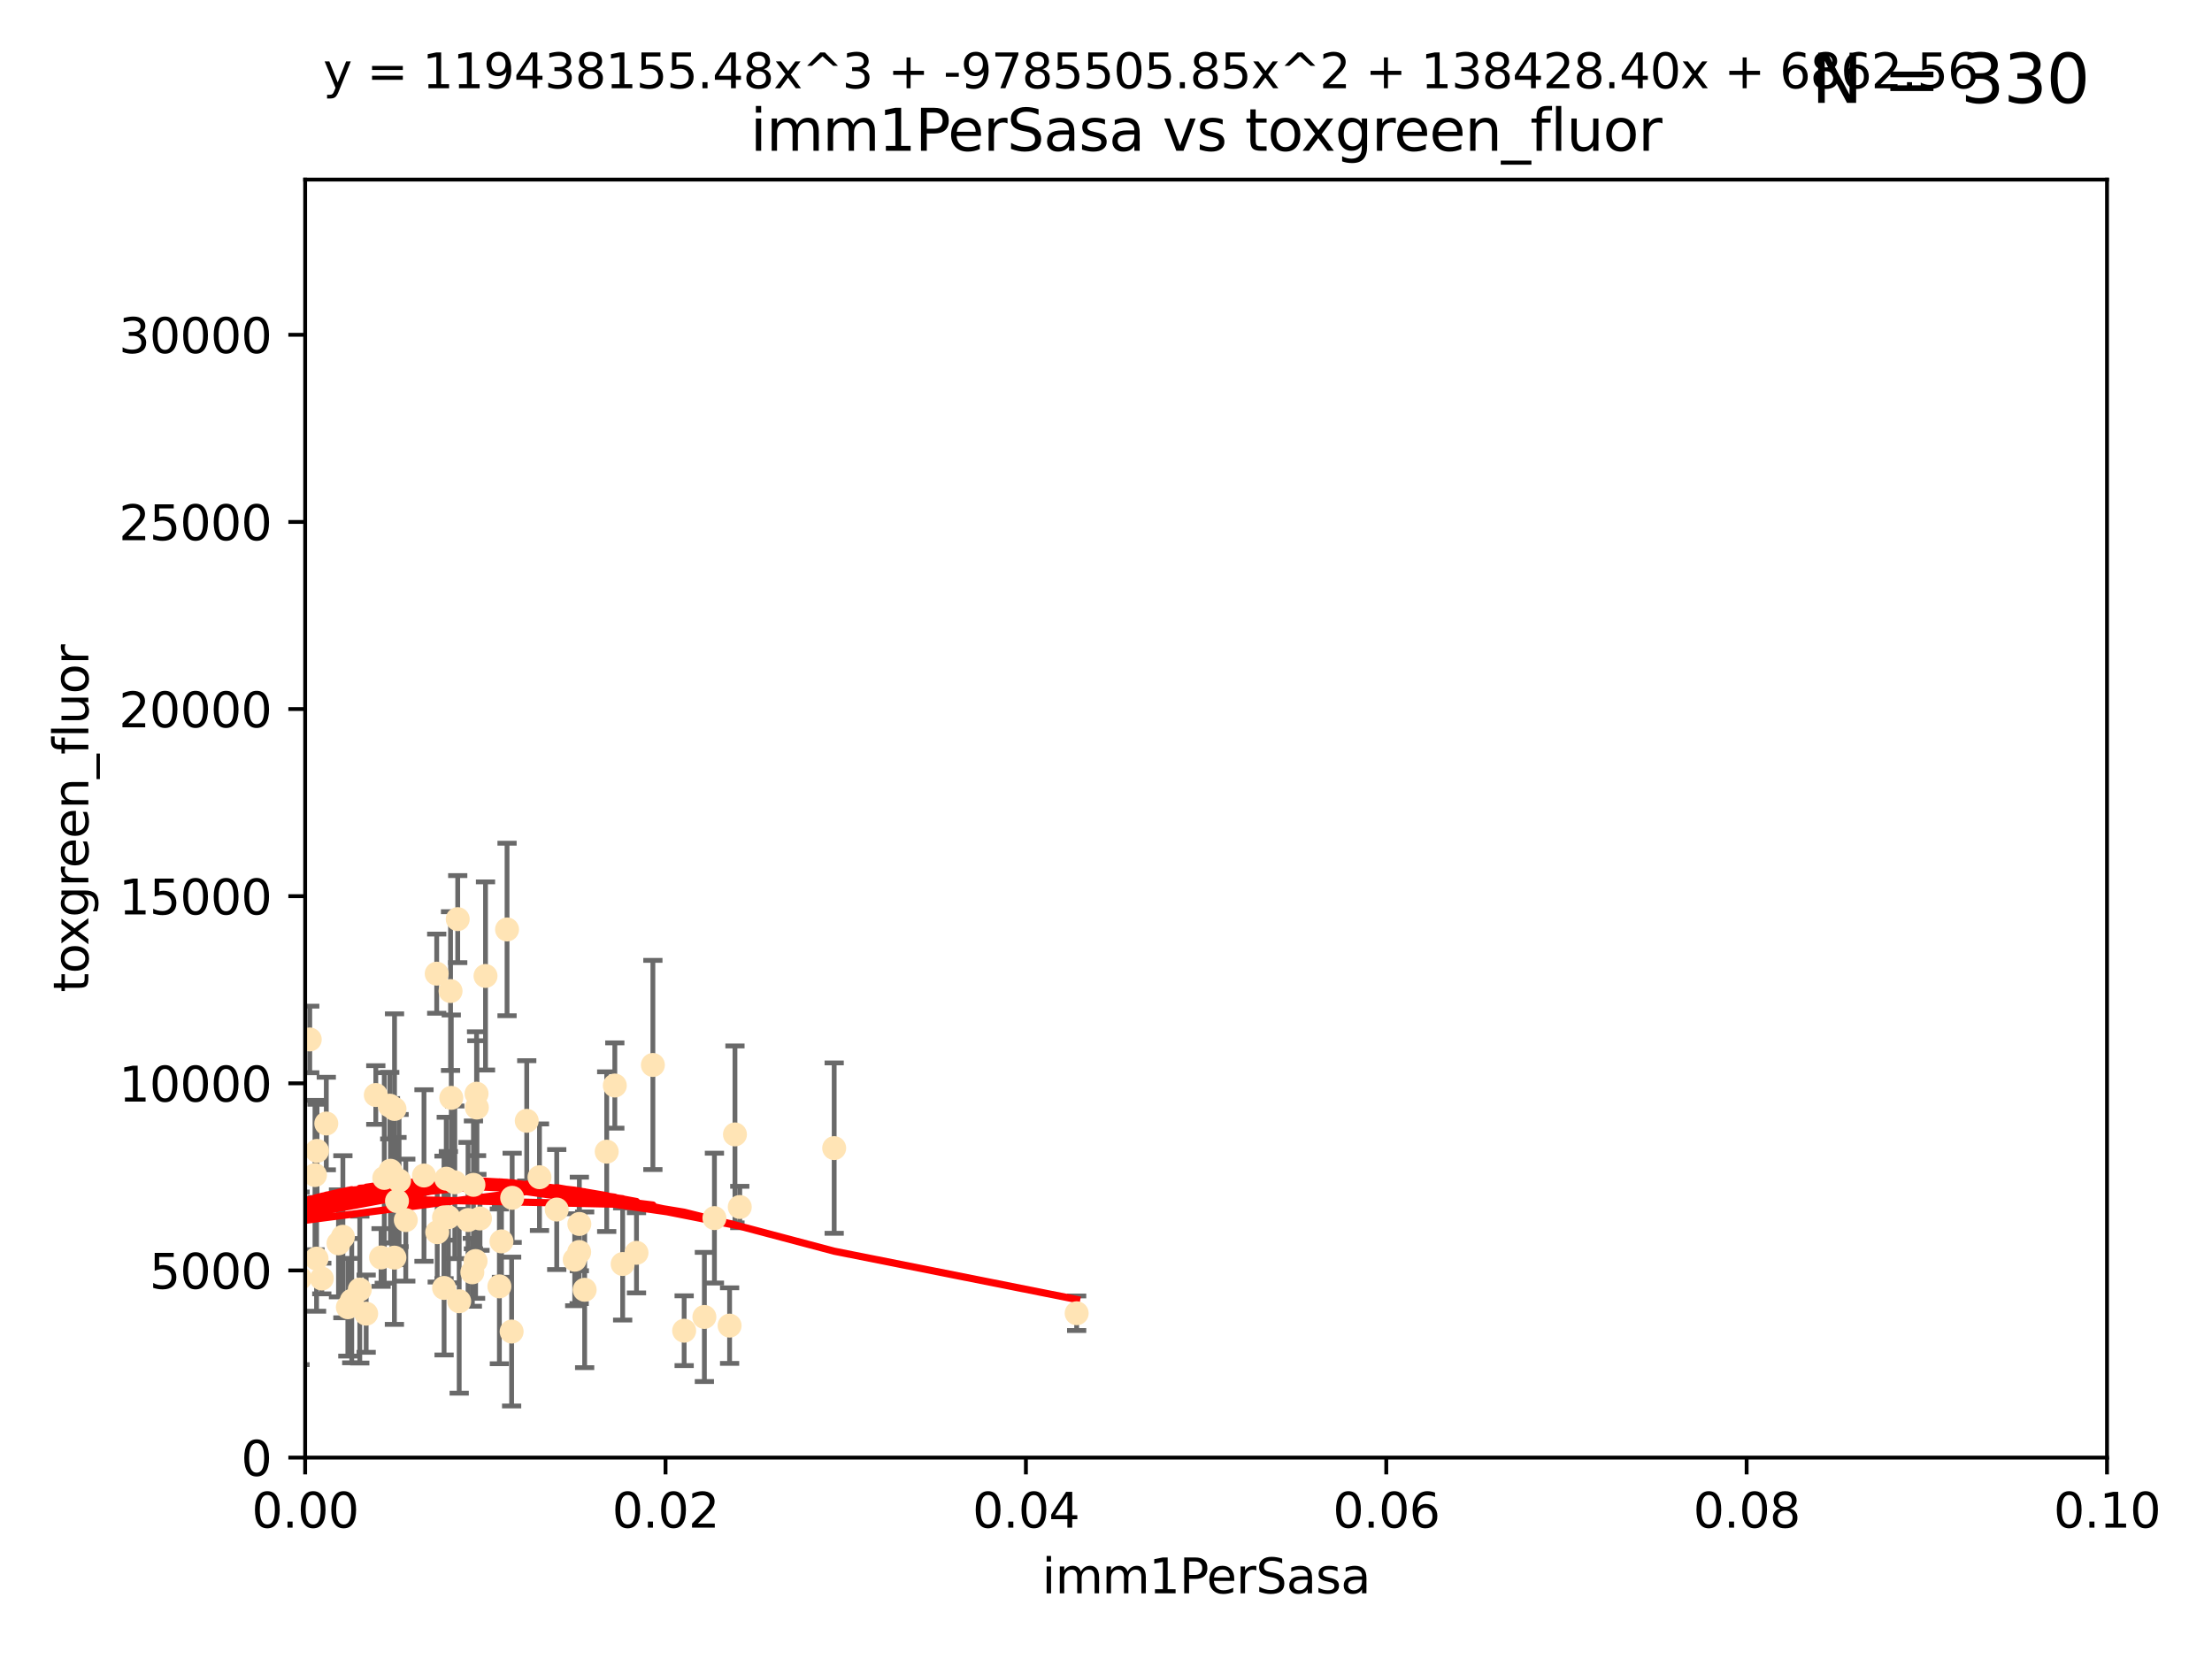 <?xml version="1.0" encoding="utf-8" standalone="no"?>
<!DOCTYPE svg PUBLIC "-//W3C//DTD SVG 1.1//EN"
  "http://www.w3.org/Graphics/SVG/1.1/DTD/svg11.dtd">
<svg xmlns:xlink="http://www.w3.org/1999/xlink" width="460.8pt" height="345.6pt" viewBox="0 0 460.8 345.6" xmlns="http://www.w3.org/2000/svg" version="1.1">
 <defs>
  <style type="text/css">*{stroke-linejoin: round; stroke-linecap: butt}</style>
 </defs>
 <g id="figure_1">
  <g id="patch_1">
   <path d="M 0 345.6 
L 460.8 345.6 
L 460.8 0 
L 0 0 
z
" style="fill: #ffffff"/>
  </g>
  <g id="axes_1">
   <g id="patch_2">
    <path d="M 63.571 303.64 
L 438.93 303.64 
L 438.93 37.411 
L 63.571 37.411 
z
" style="fill: #ffffff"/>
   </g>
   <g id="PathCollection_1">
    <defs>
     <path id="m7355fe914a" d="M 0 1.118 
C 0.297 1.118 0.581 1 0.791 0.791 
C 1 0.581 1.118 0.297 1.118 0 
C 1.118 -0.297 1 -0.581 0.791 -0.791 
C 0.581 -1 0.297 -1.118 0 -1.118 
C -0.297 -1.118 -0.581 -1 -0.791 -0.791 
C -1 -0.581 -1.118 -0.297 -1.118 0 
C -1.118 0.297 -1 0.581 -0.791 0.791 
C -0.581 1 -0.297 1.118 0 1.118 
z
" style="stroke: #ffe4b5"/>
    </defs>
    <g clip-path="url(#pfb3c5967e7)">
     <use xlink:href="#m7355fe914a" x="64.527" y="216.536" style="fill: #ffe4b5; stroke: #ffe4b5"/>
     <use xlink:href="#m7355fe914a" x="78.287" y="228.111" style="fill: #ffe4b5; stroke: #ffe4b5"/>
     <use xlink:href="#m7355fe914a" x="48.7" y="244.769" style="fill: #ffe4b5; stroke: #ffe4b5"/>
     <use xlink:href="#m7355fe914a" x="67.973" y="234.05" style="fill: #ffe4b5; stroke: #ffe4b5"/>
     <use xlink:href="#m7355fe914a" x="82.187" y="231.017" style="fill: #ffe4b5; stroke: #ffe4b5"/>
     <use xlink:href="#m7355fe914a" x="57.225" y="181.678" style="fill: #ffe4b5; stroke: #ffe4b5"/>
     <use xlink:href="#m7355fe914a" x="62.506" y="266.293" style="fill: #ffe4b5; stroke: #ffe4b5"/>
     <use xlink:href="#m7355fe914a" x="72.462" y="272.322" style="fill: #ffe4b5; stroke: #ffe4b5"/>
     <use xlink:href="#m7355fe914a" x="97.503" y="254.155" style="fill: #ffe4b5; stroke: #ffe4b5"/>
     <use xlink:href="#m7355fe914a" x="51.91" y="239.982" style="fill: #ffe4b5; stroke: #ffe4b5"/>
     <use xlink:href="#m7355fe914a" x="66.044" y="239.753" style="fill: #ffe4b5; stroke: #ffe4b5"/>
     <use xlink:href="#m7355fe914a" x="71.431" y="257.637" style="fill: #ffe4b5; stroke: #ffe4b5"/>
     <use xlink:href="#m7355fe914a" x="44.252" y="259.605" style="fill: #ffe4b5; stroke: #ffe4b5"/>
     <use xlink:href="#m7355fe914a" x="52.216" y="253.6" style="fill: #ffe4b5; stroke: #ffe4b5"/>
     <use xlink:href="#m7355fe914a" x="60.04" y="265.126" style="fill: #ffe4b5; stroke: #ffe4b5"/>
     <use xlink:href="#m7355fe914a" x="106.693" y="249.525" style="fill: #ffe4b5; stroke: #ffe4b5"/>
     <use xlink:href="#m7355fe914a" x="84.532" y="254.168" style="fill: #ffe4b5; stroke: #ffe4b5"/>
     <use xlink:href="#m7355fe914a" x="83.136" y="245.935" style="fill: #ffe4b5; stroke: #ffe4b5"/>
     <use xlink:href="#m7355fe914a" x="90.975" y="202.832" style="fill: #ffe4b5; stroke: #ffe4b5"/>
     <use xlink:href="#m7355fe914a" x="94.008" y="228.7" style="fill: #ffe4b5; stroke: #ffe4b5"/>
     <use xlink:href="#m7355fe914a" x="48.354" y="245.681" style="fill: #ffe4b5; stroke: #ffe4b5"/>
     <use xlink:href="#m7355fe914a" x="101.141" y="203.309" style="fill: #ffe4b5; stroke: #ffe4b5"/>
     <use xlink:href="#m7355fe914a" x="52.413" y="262.659" style="fill: #ffe4b5; stroke: #ffe4b5"/>
     <use xlink:href="#m7355fe914a" x="92.496" y="253.603" style="fill: #ffe4b5; stroke: #ffe4b5"/>
     <use xlink:href="#m7355fe914a" x="48.644" y="250.173" style="fill: #ffe4b5; stroke: #ffe4b5"/>
     <use xlink:href="#m7355fe914a" x="80.052" y="245.382" style="fill: #ffe4b5; stroke: #ffe4b5"/>
     <use xlink:href="#m7355fe914a" x="81.337" y="243.885" style="fill: #ffe4b5; stroke: #ffe4b5"/>
     <use xlink:href="#m7355fe914a" x="67.038" y="266.337" style="fill: #ffe4b5; stroke: #ffe4b5"/>
     <use xlink:href="#m7355fe914a" x="82.702" y="250.198" style="fill: #ffe4b5; stroke: #ffe4b5"/>
     <use xlink:href="#m7355fe914a" x="54.243" y="265.765" style="fill: #ffe4b5; stroke: #ffe4b5"/>
     <use xlink:href="#m7355fe914a" x="56.319" y="280.604" style="fill: #ffe4b5; stroke: #ffe4b5"/>
     <use xlink:href="#m7355fe914a" x="60.187" y="240.015" style="fill: #ffe4b5; stroke: #ffe4b5"/>
     <use xlink:href="#m7355fe914a" x="38.993" y="263.441" style="fill: #ffe4b5; stroke: #ffe4b5"/>
     <use xlink:href="#m7355fe914a" x="81.192" y="230.33" style="fill: #ffe4b5; stroke: #ffe4b5"/>
     <use xlink:href="#m7355fe914a" x="61.105" y="259.103" style="fill: #ffe4b5; stroke: #ffe4b5"/>
     <use xlink:href="#m7355fe914a" x="88.325" y="244.88" style="fill: #ffe4b5; stroke: #ffe4b5"/>
     <use xlink:href="#m7355fe914a" x="128.077" y="226.132" style="fill: #ffe4b5; stroke: #ffe4b5"/>
     <use xlink:href="#m7355fe914a" x="106.582" y="277.386" style="fill: #ffe4b5; stroke: #ffe4b5"/>
     <use xlink:href="#m7355fe914a" x="95.659" y="271.074" style="fill: #ffe4b5; stroke: #ffe4b5"/>
     <use xlink:href="#m7355fe914a" x="70.515" y="259.016" style="fill: #ffe4b5; stroke: #ffe4b5"/>
     <use xlink:href="#m7355fe914a" x="73.276" y="270.951" style="fill: #ffe4b5; stroke: #ffe4b5"/>
     <use xlink:href="#m7355fe914a" x="65.618" y="244.786" style="fill: #ffe4b5; stroke: #ffe4b5"/>
     <use xlink:href="#m7355fe914a" x="92.965" y="245.545" style="fill: #ffe4b5; stroke: #ffe4b5"/>
     <use xlink:href="#m7355fe914a" x="91.085" y="256.689" style="fill: #ffe4b5; stroke: #ffe4b5"/>
     <use xlink:href="#m7355fe914a" x="129.712" y="263.316" style="fill: #ffe4b5; stroke: #ffe4b5"/>
     <use xlink:href="#m7355fe914a" x="99.991" y="253.828" style="fill: #ffe4b5; stroke: #ffe4b5"/>
     <use xlink:href="#m7355fe914a" x="74.95" y="268.649" style="fill: #ffe4b5; stroke: #ffe4b5"/>
     <use xlink:href="#m7355fe914a" x="99.275" y="227.838" style="fill: #ffe4b5; stroke: #ffe4b5"/>
     <use xlink:href="#m7355fe914a" x="65.944" y="262.194" style="fill: #ffe4b5; stroke: #ffe4b5"/>
     <use xlink:href="#m7355fe914a" x="136.008" y="221.853" style="fill: #ffe4b5; stroke: #ffe4b5"/>
     <use xlink:href="#m7355fe914a" x="93.857" y="206.457" style="fill: #ffe4b5; stroke: #ffe4b5"/>
     <use xlink:href="#m7355fe914a" x="79.383" y="261.955" style="fill: #ffe4b5; stroke: #ffe4b5"/>
     <use xlink:href="#m7355fe914a" x="76.28" y="273.662" style="fill: #ffe4b5; stroke: #ffe4b5"/>
     <use xlink:href="#m7355fe914a" x="99.074" y="262.694" style="fill: #ffe4b5; stroke: #ffe4b5"/>
     <use xlink:href="#m7355fe914a" x="105.627" y="193.623" style="fill: #ffe4b5; stroke: #ffe4b5"/>
     <use xlink:href="#m7355fe914a" x="98.629" y="246.826" style="fill: #ffe4b5; stroke: #ffe4b5"/>
     <use xlink:href="#m7355fe914a" x="95.352" y="191.469" style="fill: #ffe4b5; stroke: #ffe4b5"/>
     <use xlink:href="#m7355fe914a" x="112.383" y="245.234" style="fill: #ffe4b5; stroke: #ffe4b5"/>
     <use xlink:href="#m7355fe914a" x="82.162" y="261.986" style="fill: #ffe4b5; stroke: #ffe4b5"/>
     <use xlink:href="#m7355fe914a" x="120.653" y="260.815" style="fill: #ffe4b5; stroke: #ffe4b5"/>
     <use xlink:href="#m7355fe914a" x="98.399" y="265.045" style="fill: #ffe4b5; stroke: #ffe4b5"/>
     <use xlink:href="#m7355fe914a" x="121.793" y="268.684" style="fill: #ffe4b5; stroke: #ffe4b5"/>
     <use xlink:href="#m7355fe914a" x="94.744" y="246.295" style="fill: #ffe4b5; stroke: #ffe4b5"/>
     <use xlink:href="#m7355fe914a" x="99.34" y="230.72" style="fill: #ffe4b5; stroke: #ffe4b5"/>
     <use xlink:href="#m7355fe914a" x="92.512" y="268.302" style="fill: #ffe4b5; stroke: #ffe4b5"/>
     <use xlink:href="#m7355fe914a" x="126.388" y="239.911" style="fill: #ffe4b5; stroke: #ffe4b5"/>
     <use xlink:href="#m7355fe914a" x="119.725" y="262.419" style="fill: #ffe4b5; stroke: #ffe4b5"/>
     <use xlink:href="#m7355fe914a" x="104.465" y="258.605" style="fill: #ffe4b5; stroke: #ffe4b5"/>
     <use xlink:href="#m7355fe914a" x="148.828" y="253.753" style="fill: #ffe4b5; stroke: #ffe4b5"/>
     <use xlink:href="#m7355fe914a" x="120.687" y="254.975" style="fill: #ffe4b5; stroke: #ffe4b5"/>
     <use xlink:href="#m7355fe914a" x="132.594" y="260.985" style="fill: #ffe4b5; stroke: #ffe4b5"/>
     <use xlink:href="#m7355fe914a" x="115.978" y="251.971" style="fill: #ffe4b5; stroke: #ffe4b5"/>
     <use xlink:href="#m7355fe914a" x="47.299" y="276.739" style="fill: #ffe4b5; stroke: #ffe4b5"/>
     <use xlink:href="#m7355fe914a" x="93.406" y="253.562" style="fill: #ffe4b5; stroke: #ffe4b5"/>
     <use xlink:href="#m7355fe914a" x="146.736" y="274.347" style="fill: #ffe4b5; stroke: #ffe4b5"/>
     <use xlink:href="#m7355fe914a" x="104.031" y="267.976" style="fill: #ffe4b5; stroke: #ffe4b5"/>
     <use xlink:href="#m7355fe914a" x="142.522" y="277.211" style="fill: #ffe4b5; stroke: #ffe4b5"/>
     <use xlink:href="#m7355fe914a" x="154.107" y="251.441" style="fill: #ffe4b5; stroke: #ffe4b5"/>
     <use xlink:href="#m7355fe914a" x="109.731" y="233.485" style="fill: #ffe4b5; stroke: #ffe4b5"/>
     <use xlink:href="#m7355fe914a" x="151.99" y="276.151" style="fill: #ffe4b5; stroke: #ffe4b5"/>
     <use xlink:href="#m7355fe914a" x="153.106" y="236.321" style="fill: #ffe4b5; stroke: #ffe4b5"/>
     <use xlink:href="#m7355fe914a" x="173.776" y="239.171" style="fill: #ffe4b5; stroke: #ffe4b5"/>
     <use xlink:href="#m7355fe914a" x="224.289" y="273.573" style="fill: #ffe4b5; stroke: #ffe4b5"/>
    </g>
   </g>
   <g id="matplotlib.axis_1">
    <g id="xtick_1">
     <g id="line2d_1">
      <defs>
       <path id="md0a8d36c28" d="M 0 0 
L 0 3.5 
" style="stroke: #000000; stroke-width: 0.8"/>
      </defs>
      <g>
       <use xlink:href="#md0a8d36c28" x="63.571" y="303.64" style="stroke: #000000; stroke-width: 0.8"/>
      </g>
     </g>
     <g id="text_1">
      <!-- 0.00 -->
      <g transform="translate(52.438 318.238)scale(0.1 -0.1)">
       <defs>
        <path id="DejaVuSans-30" d="M 2034 4250 
Q 1547 4250 1301 3770 
Q 1056 3291 1056 2328 
Q 1056 1369 1301 889 
Q 1547 409 2034 409 
Q 2525 409 2770 889 
Q 3016 1369 3016 2328 
Q 3016 3291 2770 3770 
Q 2525 4250 2034 4250 
z
M 2034 4750 
Q 2819 4750 3233 4129 
Q 3647 3509 3647 2328 
Q 3647 1150 3233 529 
Q 2819 -91 2034 -91 
Q 1250 -91 836 529 
Q 422 1150 422 2328 
Q 422 3509 836 4129 
Q 1250 4750 2034 4750 
z
" transform="scale(0.016)"/>
        <path id="DejaVuSans-2e" d="M 684 794 
L 1344 794 
L 1344 0 
L 684 0 
L 684 794 
z
" transform="scale(0.016)"/>
       </defs>
       <use xlink:href="#DejaVuSans-30"/>
       <use xlink:href="#DejaVuSans-2e" x="63.623"/>
       <use xlink:href="#DejaVuSans-30" x="95.41"/>
       <use xlink:href="#DejaVuSans-30" x="159.033"/>
      </g>
     </g>
    </g>
    <g id="xtick_2">
     <g id="line2d_2">
      <g>
       <use xlink:href="#md0a8d36c28" x="138.643" y="303.64" style="stroke: #000000; stroke-width: 0.8"/>
      </g>
     </g>
     <g id="text_2">
      <!-- 0.02 -->
      <g transform="translate(127.51 318.238)scale(0.1 -0.1)">
       <defs>
        <path id="DejaVuSans-32" d="M 1228 531 
L 3431 531 
L 3431 0 
L 469 0 
L 469 531 
Q 828 903 1448 1529 
Q 2069 2156 2228 2338 
Q 2531 2678 2651 2914 
Q 2772 3150 2772 3378 
Q 2772 3750 2511 3984 
Q 2250 4219 1831 4219 
Q 1534 4219 1204 4116 
Q 875 4013 500 3803 
L 500 4441 
Q 881 4594 1212 4672 
Q 1544 4750 1819 4750 
Q 2544 4750 2975 4387 
Q 3406 4025 3406 3419 
Q 3406 3131 3298 2873 
Q 3191 2616 2906 2266 
Q 2828 2175 2409 1742 
Q 1991 1309 1228 531 
z
" transform="scale(0.016)"/>
       </defs>
       <use xlink:href="#DejaVuSans-30"/>
       <use xlink:href="#DejaVuSans-2e" x="63.623"/>
       <use xlink:href="#DejaVuSans-30" x="95.41"/>
       <use xlink:href="#DejaVuSans-32" x="159.033"/>
      </g>
     </g>
    </g>
    <g id="xtick_3">
     <g id="line2d_3">
      <g>
       <use xlink:href="#md0a8d36c28" x="213.715" y="303.64" style="stroke: #000000; stroke-width: 0.8"/>
      </g>
     </g>
     <g id="text_3">
      <!-- 0.04 -->
      <g transform="translate(202.582 318.238)scale(0.1 -0.1)">
       <defs>
        <path id="DejaVuSans-34" d="M 2419 4116 
L 825 1625 
L 2419 1625 
L 2419 4116 
z
M 2253 4666 
L 3047 4666 
L 3047 1625 
L 3713 1625 
L 3713 1100 
L 3047 1100 
L 3047 0 
L 2419 0 
L 2419 1100 
L 313 1100 
L 313 1709 
L 2253 4666 
z
" transform="scale(0.016)"/>
       </defs>
       <use xlink:href="#DejaVuSans-30"/>
       <use xlink:href="#DejaVuSans-2e" x="63.623"/>
       <use xlink:href="#DejaVuSans-30" x="95.41"/>
       <use xlink:href="#DejaVuSans-34" x="159.033"/>
      </g>
     </g>
    </g>
    <g id="xtick_4">
     <g id="line2d_4">
      <g>
       <use xlink:href="#md0a8d36c28" x="288.786" y="303.64" style="stroke: #000000; stroke-width: 0.8"/>
      </g>
     </g>
     <g id="text_4">
      <!-- 0.06 -->
      <g transform="translate(277.654 318.238)scale(0.1 -0.1)">
       <defs>
        <path id="DejaVuSans-36" d="M 2113 2584 
Q 1688 2584 1439 2293 
Q 1191 2003 1191 1497 
Q 1191 994 1439 701 
Q 1688 409 2113 409 
Q 2538 409 2786 701 
Q 3034 994 3034 1497 
Q 3034 2003 2786 2293 
Q 2538 2584 2113 2584 
z
M 3366 4563 
L 3366 3988 
Q 3128 4100 2886 4159 
Q 2644 4219 2406 4219 
Q 1781 4219 1451 3797 
Q 1122 3375 1075 2522 
Q 1259 2794 1537 2939 
Q 1816 3084 2150 3084 
Q 2853 3084 3261 2657 
Q 3669 2231 3669 1497 
Q 3669 778 3244 343 
Q 2819 -91 2113 -91 
Q 1303 -91 875 529 
Q 447 1150 447 2328 
Q 447 3434 972 4092 
Q 1497 4750 2381 4750 
Q 2619 4750 2861 4703 
Q 3103 4656 3366 4563 
z
" transform="scale(0.016)"/>
       </defs>
       <use xlink:href="#DejaVuSans-30"/>
       <use xlink:href="#DejaVuSans-2e" x="63.623"/>
       <use xlink:href="#DejaVuSans-30" x="95.41"/>
       <use xlink:href="#DejaVuSans-36" x="159.033"/>
      </g>
     </g>
    </g>
    <g id="xtick_5">
     <g id="line2d_5">
      <g>
       <use xlink:href="#md0a8d36c28" x="363.858" y="303.64" style="stroke: #000000; stroke-width: 0.8"/>
      </g>
     </g>
     <g id="text_5">
      <!-- 0.08 -->
      <g transform="translate(352.725 318.238)scale(0.1 -0.1)">
       <defs>
        <path id="DejaVuSans-38" d="M 2034 2216 
Q 1584 2216 1326 1975 
Q 1069 1734 1069 1313 
Q 1069 891 1326 650 
Q 1584 409 2034 409 
Q 2484 409 2743 651 
Q 3003 894 3003 1313 
Q 3003 1734 2745 1975 
Q 2488 2216 2034 2216 
z
M 1403 2484 
Q 997 2584 770 2862 
Q 544 3141 544 3541 
Q 544 4100 942 4425 
Q 1341 4750 2034 4750 
Q 2731 4750 3128 4425 
Q 3525 4100 3525 3541 
Q 3525 3141 3298 2862 
Q 3072 2584 2669 2484 
Q 3125 2378 3379 2068 
Q 3634 1759 3634 1313 
Q 3634 634 3220 271 
Q 2806 -91 2034 -91 
Q 1263 -91 848 271 
Q 434 634 434 1313 
Q 434 1759 690 2068 
Q 947 2378 1403 2484 
z
M 1172 3481 
Q 1172 3119 1398 2916 
Q 1625 2713 2034 2713 
Q 2441 2713 2670 2916 
Q 2900 3119 2900 3481 
Q 2900 3844 2670 4047 
Q 2441 4250 2034 4250 
Q 1625 4250 1398 4047 
Q 1172 3844 1172 3481 
z
" transform="scale(0.016)"/>
       </defs>
       <use xlink:href="#DejaVuSans-30"/>
       <use xlink:href="#DejaVuSans-2e" x="63.623"/>
       <use xlink:href="#DejaVuSans-30" x="95.41"/>
       <use xlink:href="#DejaVuSans-38" x="159.033"/>
      </g>
     </g>
    </g>
    <g id="xtick_6">
     <g id="line2d_6">
      <g>
       <use xlink:href="#md0a8d36c28" x="438.93" y="303.64" style="stroke: #000000; stroke-width: 0.8"/>
      </g>
     </g>
     <g id="text_6">
      <!-- 0.10 -->
      <g transform="translate(427.797 318.238)scale(0.1 -0.1)">
       <defs>
        <path id="DejaVuSans-31" d="M 794 531 
L 1825 531 
L 1825 4091 
L 703 3866 
L 703 4441 
L 1819 4666 
L 2450 4666 
L 2450 531 
L 3481 531 
L 3481 0 
L 794 0 
L 794 531 
z
" transform="scale(0.016)"/>
       </defs>
       <use xlink:href="#DejaVuSans-30"/>
       <use xlink:href="#DejaVuSans-2e" x="63.623"/>
       <use xlink:href="#DejaVuSans-31" x="95.41"/>
       <use xlink:href="#DejaVuSans-30" x="159.033"/>
      </g>
     </g>
    </g>
    <g id="text_7">
     <!-- imm1PerSasa -->
     <g transform="translate(217.067 331.917)scale(0.1 -0.1)">
      <defs>
       <path id="DejaVuSans-69" d="M 603 3500 
L 1178 3500 
L 1178 0 
L 603 0 
L 603 3500 
z
M 603 4863 
L 1178 4863 
L 1178 4134 
L 603 4134 
L 603 4863 
z
" transform="scale(0.016)"/>
       <path id="DejaVuSans-6d" d="M 3328 2828 
Q 3544 3216 3844 3400 
Q 4144 3584 4550 3584 
Q 5097 3584 5394 3201 
Q 5691 2819 5691 2113 
L 5691 0 
L 5113 0 
L 5113 2094 
Q 5113 2597 4934 2840 
Q 4756 3084 4391 3084 
Q 3944 3084 3684 2787 
Q 3425 2491 3425 1978 
L 3425 0 
L 2847 0 
L 2847 2094 
Q 2847 2600 2669 2842 
Q 2491 3084 2119 3084 
Q 1678 3084 1418 2786 
Q 1159 2488 1159 1978 
L 1159 0 
L 581 0 
L 581 3500 
L 1159 3500 
L 1159 2956 
Q 1356 3278 1631 3431 
Q 1906 3584 2284 3584 
Q 2666 3584 2933 3390 
Q 3200 3197 3328 2828 
z
" transform="scale(0.016)"/>
       <path id="DejaVuSans-50" d="M 1259 4147 
L 1259 2394 
L 2053 2394 
Q 2494 2394 2734 2622 
Q 2975 2850 2975 3272 
Q 2975 3691 2734 3919 
Q 2494 4147 2053 4147 
L 1259 4147 
z
M 628 4666 
L 2053 4666 
Q 2838 4666 3239 4311 
Q 3641 3956 3641 3272 
Q 3641 2581 3239 2228 
Q 2838 1875 2053 1875 
L 1259 1875 
L 1259 0 
L 628 0 
L 628 4666 
z
" transform="scale(0.016)"/>
       <path id="DejaVuSans-65" d="M 3597 1894 
L 3597 1613 
L 953 1613 
Q 991 1019 1311 708 
Q 1631 397 2203 397 
Q 2534 397 2845 478 
Q 3156 559 3463 722 
L 3463 178 
Q 3153 47 2828 -22 
Q 2503 -91 2169 -91 
Q 1331 -91 842 396 
Q 353 884 353 1716 
Q 353 2575 817 3079 
Q 1281 3584 2069 3584 
Q 2775 3584 3186 3129 
Q 3597 2675 3597 1894 
z
M 3022 2063 
Q 3016 2534 2758 2815 
Q 2500 3097 2075 3097 
Q 1594 3097 1305 2825 
Q 1016 2553 972 2059 
L 3022 2063 
z
" transform="scale(0.016)"/>
       <path id="DejaVuSans-72" d="M 2631 2963 
Q 2534 3019 2420 3045 
Q 2306 3072 2169 3072 
Q 1681 3072 1420 2755 
Q 1159 2438 1159 1844 
L 1159 0 
L 581 0 
L 581 3500 
L 1159 3500 
L 1159 2956 
Q 1341 3275 1631 3429 
Q 1922 3584 2338 3584 
Q 2397 3584 2469 3576 
Q 2541 3569 2628 3553 
L 2631 2963 
z
" transform="scale(0.016)"/>
       <path id="DejaVuSans-53" d="M 3425 4513 
L 3425 3897 
Q 3066 4069 2747 4153 
Q 2428 4238 2131 4238 
Q 1616 4238 1336 4038 
Q 1056 3838 1056 3469 
Q 1056 3159 1242 3001 
Q 1428 2844 1947 2747 
L 2328 2669 
Q 3034 2534 3370 2195 
Q 3706 1856 3706 1288 
Q 3706 609 3251 259 
Q 2797 -91 1919 -91 
Q 1588 -91 1214 -16 
Q 841 59 441 206 
L 441 856 
Q 825 641 1194 531 
Q 1563 422 1919 422 
Q 2459 422 2753 634 
Q 3047 847 3047 1241 
Q 3047 1584 2836 1778 
Q 2625 1972 2144 2069 
L 1759 2144 
Q 1053 2284 737 2584 
Q 422 2884 422 3419 
Q 422 4038 858 4394 
Q 1294 4750 2059 4750 
Q 2388 4750 2728 4690 
Q 3069 4631 3425 4513 
z
" transform="scale(0.016)"/>
       <path id="DejaVuSans-61" d="M 2194 1759 
Q 1497 1759 1228 1600 
Q 959 1441 959 1056 
Q 959 750 1161 570 
Q 1363 391 1709 391 
Q 2188 391 2477 730 
Q 2766 1069 2766 1631 
L 2766 1759 
L 2194 1759 
z
M 3341 1997 
L 3341 0 
L 2766 0 
L 2766 531 
Q 2569 213 2275 61 
Q 1981 -91 1556 -91 
Q 1019 -91 701 211 
Q 384 513 384 1019 
Q 384 1609 779 1909 
Q 1175 2209 1959 2209 
L 2766 2209 
L 2766 2266 
Q 2766 2663 2505 2880 
Q 2244 3097 1772 3097 
Q 1472 3097 1187 3025 
Q 903 2953 641 2809 
L 641 3341 
Q 956 3463 1253 3523 
Q 1550 3584 1831 3584 
Q 2591 3584 2966 3190 
Q 3341 2797 3341 1997 
z
" transform="scale(0.016)"/>
       <path id="DejaVuSans-73" d="M 2834 3397 
L 2834 2853 
Q 2591 2978 2328 3040 
Q 2066 3103 1784 3103 
Q 1356 3103 1142 2972 
Q 928 2841 928 2578 
Q 928 2378 1081 2264 
Q 1234 2150 1697 2047 
L 1894 2003 
Q 2506 1872 2764 1633 
Q 3022 1394 3022 966 
Q 3022 478 2636 193 
Q 2250 -91 1575 -91 
Q 1294 -91 989 -36 
Q 684 19 347 128 
L 347 722 
Q 666 556 975 473 
Q 1284 391 1588 391 
Q 1994 391 2212 530 
Q 2431 669 2431 922 
Q 2431 1156 2273 1281 
Q 2116 1406 1581 1522 
L 1381 1569 
Q 847 1681 609 1914 
Q 372 2147 372 2553 
Q 372 3047 722 3315 
Q 1072 3584 1716 3584 
Q 2034 3584 2315 3537 
Q 2597 3491 2834 3397 
z
" transform="scale(0.016)"/>
      </defs>
      <use xlink:href="#DejaVuSans-69"/>
      <use xlink:href="#DejaVuSans-6d" x="27.783"/>
      <use xlink:href="#DejaVuSans-6d" x="125.195"/>
      <use xlink:href="#DejaVuSans-31" x="222.607"/>
      <use xlink:href="#DejaVuSans-50" x="286.23"/>
      <use xlink:href="#DejaVuSans-65" x="342.908"/>
      <use xlink:href="#DejaVuSans-72" x="404.432"/>
      <use xlink:href="#DejaVuSans-53" x="445.545"/>
      <use xlink:href="#DejaVuSans-61" x="509.021"/>
      <use xlink:href="#DejaVuSans-73" x="570.301"/>
      <use xlink:href="#DejaVuSans-61" x="622.4"/>
     </g>
    </g>
   </g>
   <g id="matplotlib.axis_2">
    <g id="ytick_1">
     <g id="line2d_7">
      <defs>
       <path id="m1ee7af27a0" d="M 0 0 
L -3.5 0 
" style="stroke: #000000; stroke-width: 0.8"/>
      </defs>
      <g>
       <use xlink:href="#m1ee7af27a0" x="63.571" y="303.64" style="stroke: #000000; stroke-width: 0.8"/>
      </g>
     </g>
     <g id="text_8">
      <!-- 0 -->
      <g transform="translate(50.209 307.439)scale(0.1 -0.1)">
       <use xlink:href="#DejaVuSans-30"/>
      </g>
     </g>
    </g>
    <g id="ytick_2">
     <g id="line2d_8">
      <g>
       <use xlink:href="#m1ee7af27a0" x="63.571" y="264.657" style="stroke: #000000; stroke-width: 0.8"/>
      </g>
     </g>
     <g id="text_9">
      <!-- 5000 -->
      <g transform="translate(31.121 268.457)scale(0.1 -0.1)">
       <defs>
        <path id="DejaVuSans-35" d="M 691 4666 
L 3169 4666 
L 3169 4134 
L 1269 4134 
L 1269 2991 
Q 1406 3038 1543 3061 
Q 1681 3084 1819 3084 
Q 2600 3084 3056 2656 
Q 3513 2228 3513 1497 
Q 3513 744 3044 326 
Q 2575 -91 1722 -91 
Q 1428 -91 1123 -41 
Q 819 9 494 109 
L 494 744 
Q 775 591 1075 516 
Q 1375 441 1709 441 
Q 2250 441 2565 725 
Q 2881 1009 2881 1497 
Q 2881 1984 2565 2268 
Q 2250 2553 1709 2553 
Q 1456 2553 1204 2497 
Q 953 2441 691 2322 
L 691 4666 
z
" transform="scale(0.016)"/>
       </defs>
       <use xlink:href="#DejaVuSans-35"/>
       <use xlink:href="#DejaVuSans-30" x="63.623"/>
       <use xlink:href="#DejaVuSans-30" x="127.246"/>
       <use xlink:href="#DejaVuSans-30" x="190.869"/>
      </g>
     </g>
    </g>
    <g id="ytick_3">
     <g id="line2d_9">
      <g>
       <use xlink:href="#m1ee7af27a0" x="63.571" y="225.675" style="stroke: #000000; stroke-width: 0.8"/>
      </g>
     </g>
     <g id="text_10">
      <!-- 10000 -->
      <g transform="translate(24.759 229.474)scale(0.1 -0.1)">
       <use xlink:href="#DejaVuSans-31"/>
       <use xlink:href="#DejaVuSans-30" x="63.623"/>
       <use xlink:href="#DejaVuSans-30" x="127.246"/>
       <use xlink:href="#DejaVuSans-30" x="190.869"/>
       <use xlink:href="#DejaVuSans-30" x="254.492"/>
      </g>
     </g>
    </g>
    <g id="ytick_4">
     <g id="line2d_10">
      <g>
       <use xlink:href="#m1ee7af27a0" x="63.571" y="186.692" style="stroke: #000000; stroke-width: 0.8"/>
      </g>
     </g>
     <g id="text_11">
      <!-- 15000 -->
      <g transform="translate(24.759 190.492)scale(0.1 -0.1)">
       <use xlink:href="#DejaVuSans-31"/>
       <use xlink:href="#DejaVuSans-35" x="63.623"/>
       <use xlink:href="#DejaVuSans-30" x="127.246"/>
       <use xlink:href="#DejaVuSans-30" x="190.869"/>
       <use xlink:href="#DejaVuSans-30" x="254.492"/>
      </g>
     </g>
    </g>
    <g id="ytick_5">
     <g id="line2d_11">
      <g>
       <use xlink:href="#m1ee7af27a0" x="63.571" y="147.71" style="stroke: #000000; stroke-width: 0.8"/>
      </g>
     </g>
     <g id="text_12">
      <!-- 20000 -->
      <g transform="translate(24.759 151.509)scale(0.1 -0.1)">
       <use xlink:href="#DejaVuSans-32"/>
       <use xlink:href="#DejaVuSans-30" x="63.623"/>
       <use xlink:href="#DejaVuSans-30" x="127.246"/>
       <use xlink:href="#DejaVuSans-30" x="190.869"/>
       <use xlink:href="#DejaVuSans-30" x="254.492"/>
      </g>
     </g>
    </g>
    <g id="ytick_6">
     <g id="line2d_12">
      <g>
       <use xlink:href="#m1ee7af27a0" x="63.571" y="108.727" style="stroke: #000000; stroke-width: 0.8"/>
      </g>
     </g>
     <g id="text_13">
      <!-- 25000 -->
      <g transform="translate(24.759 112.527)scale(0.1 -0.1)">
       <use xlink:href="#DejaVuSans-32"/>
       <use xlink:href="#DejaVuSans-35" x="63.623"/>
       <use xlink:href="#DejaVuSans-30" x="127.246"/>
       <use xlink:href="#DejaVuSans-30" x="190.869"/>
       <use xlink:href="#DejaVuSans-30" x="254.492"/>
      </g>
     </g>
    </g>
    <g id="ytick_7">
     <g id="line2d_13">
      <g>
       <use xlink:href="#m1ee7af27a0" x="63.571" y="69.745" style="stroke: #000000; stroke-width: 0.8"/>
      </g>
     </g>
     <g id="text_14">
      <!-- 30000 -->
      <g transform="translate(24.759 73.544)scale(0.1 -0.1)">
       <defs>
        <path id="DejaVuSans-33" d="M 2597 2516 
Q 3050 2419 3304 2112 
Q 3559 1806 3559 1356 
Q 3559 666 3084 287 
Q 2609 -91 1734 -91 
Q 1441 -91 1130 -33 
Q 819 25 488 141 
L 488 750 
Q 750 597 1062 519 
Q 1375 441 1716 441 
Q 2309 441 2620 675 
Q 2931 909 2931 1356 
Q 2931 1769 2642 2001 
Q 2353 2234 1838 2234 
L 1294 2234 
L 1294 2753 
L 1863 2753 
Q 2328 2753 2575 2939 
Q 2822 3125 2822 3475 
Q 2822 3834 2567 4026 
Q 2313 4219 1838 4219 
Q 1578 4219 1281 4162 
Q 984 4106 628 3988 
L 628 4550 
Q 988 4650 1302 4700 
Q 1616 4750 1894 4750 
Q 2613 4750 3031 4423 
Q 3450 4097 3450 3541 
Q 3450 3153 3228 2886 
Q 3006 2619 2597 2516 
z
" transform="scale(0.016)"/>
       </defs>
       <use xlink:href="#DejaVuSans-33"/>
       <use xlink:href="#DejaVuSans-30" x="63.623"/>
       <use xlink:href="#DejaVuSans-30" x="127.246"/>
       <use xlink:href="#DejaVuSans-30" x="190.869"/>
       <use xlink:href="#DejaVuSans-30" x="254.492"/>
      </g>
     </g>
    </g>
    <g id="text_15">
     <!-- toxgreen_fluor -->
     <g transform="translate(18.401 206.72)rotate(-90)scale(0.1 -0.1)">
      <defs>
       <path id="DejaVuSans-74" d="M 1172 4494 
L 1172 3500 
L 2356 3500 
L 2356 3053 
L 1172 3053 
L 1172 1153 
Q 1172 725 1289 603 
Q 1406 481 1766 481 
L 2356 481 
L 2356 0 
L 1766 0 
Q 1100 0 847 248 
Q 594 497 594 1153 
L 594 3053 
L 172 3053 
L 172 3500 
L 594 3500 
L 594 4494 
L 1172 4494 
z
" transform="scale(0.016)"/>
       <path id="DejaVuSans-6f" d="M 1959 3097 
Q 1497 3097 1228 2736 
Q 959 2375 959 1747 
Q 959 1119 1226 758 
Q 1494 397 1959 397 
Q 2419 397 2687 759 
Q 2956 1122 2956 1747 
Q 2956 2369 2687 2733 
Q 2419 3097 1959 3097 
z
M 1959 3584 
Q 2709 3584 3137 3096 
Q 3566 2609 3566 1747 
Q 3566 888 3137 398 
Q 2709 -91 1959 -91 
Q 1206 -91 779 398 
Q 353 888 353 1747 
Q 353 2609 779 3096 
Q 1206 3584 1959 3584 
z
" transform="scale(0.016)"/>
       <path id="DejaVuSans-78" d="M 3513 3500 
L 2247 1797 
L 3578 0 
L 2900 0 
L 1881 1375 
L 863 0 
L 184 0 
L 1544 1831 
L 300 3500 
L 978 3500 
L 1906 2253 
L 2834 3500 
L 3513 3500 
z
" transform="scale(0.016)"/>
       <path id="DejaVuSans-67" d="M 2906 1791 
Q 2906 2416 2648 2759 
Q 2391 3103 1925 3103 
Q 1463 3103 1205 2759 
Q 947 2416 947 1791 
Q 947 1169 1205 825 
Q 1463 481 1925 481 
Q 2391 481 2648 825 
Q 2906 1169 2906 1791 
z
M 3481 434 
Q 3481 -459 3084 -895 
Q 2688 -1331 1869 -1331 
Q 1566 -1331 1297 -1286 
Q 1028 -1241 775 -1147 
L 775 -588 
Q 1028 -725 1275 -790 
Q 1522 -856 1778 -856 
Q 2344 -856 2625 -561 
Q 2906 -266 2906 331 
L 2906 616 
Q 2728 306 2450 153 
Q 2172 0 1784 0 
Q 1141 0 747 490 
Q 353 981 353 1791 
Q 353 2603 747 3093 
Q 1141 3584 1784 3584 
Q 2172 3584 2450 3431 
Q 2728 3278 2906 2969 
L 2906 3500 
L 3481 3500 
L 3481 434 
z
" transform="scale(0.016)"/>
       <path id="DejaVuSans-6e" d="M 3513 2113 
L 3513 0 
L 2938 0 
L 2938 2094 
Q 2938 2591 2744 2837 
Q 2550 3084 2163 3084 
Q 1697 3084 1428 2787 
Q 1159 2491 1159 1978 
L 1159 0 
L 581 0 
L 581 3500 
L 1159 3500 
L 1159 2956 
Q 1366 3272 1645 3428 
Q 1925 3584 2291 3584 
Q 2894 3584 3203 3211 
Q 3513 2838 3513 2113 
z
" transform="scale(0.016)"/>
       <path id="DejaVuSans-5f" d="M 3263 -1063 
L 3263 -1509 
L -63 -1509 
L -63 -1063 
L 3263 -1063 
z
" transform="scale(0.016)"/>
       <path id="DejaVuSans-66" d="M 2375 4863 
L 2375 4384 
L 1825 4384 
Q 1516 4384 1395 4259 
Q 1275 4134 1275 3809 
L 1275 3500 
L 2222 3500 
L 2222 3053 
L 1275 3053 
L 1275 0 
L 697 0 
L 697 3053 
L 147 3053 
L 147 3500 
L 697 3500 
L 697 3744 
Q 697 4328 969 4595 
Q 1241 4863 1831 4863 
L 2375 4863 
z
" transform="scale(0.016)"/>
       <path id="DejaVuSans-6c" d="M 603 4863 
L 1178 4863 
L 1178 0 
L 603 0 
L 603 4863 
z
" transform="scale(0.016)"/>
       <path id="DejaVuSans-75" d="M 544 1381 
L 544 3500 
L 1119 3500 
L 1119 1403 
Q 1119 906 1312 657 
Q 1506 409 1894 409 
Q 2359 409 2629 706 
Q 2900 1003 2900 1516 
L 2900 3500 
L 3475 3500 
L 3475 0 
L 2900 0 
L 2900 538 
Q 2691 219 2414 64 
Q 2138 -91 1772 -91 
Q 1169 -91 856 284 
Q 544 659 544 1381 
z
M 1991 3584 
L 1991 3584 
z
" transform="scale(0.016)"/>
      </defs>
      <use xlink:href="#DejaVuSans-74"/>
      <use xlink:href="#DejaVuSans-6f" x="39.209"/>
      <use xlink:href="#DejaVuSans-78" x="97.266"/>
      <use xlink:href="#DejaVuSans-67" x="156.445"/>
      <use xlink:href="#DejaVuSans-72" x="219.922"/>
      <use xlink:href="#DejaVuSans-65" x="258.785"/>
      <use xlink:href="#DejaVuSans-65" x="320.309"/>
      <use xlink:href="#DejaVuSans-6e" x="381.832"/>
      <use xlink:href="#DejaVuSans-5f" x="445.211"/>
      <use xlink:href="#DejaVuSans-66" x="495.211"/>
      <use xlink:href="#DejaVuSans-6c" x="530.416"/>
      <use xlink:href="#DejaVuSans-75" x="558.199"/>
      <use xlink:href="#DejaVuSans-6f" x="621.578"/>
      <use xlink:href="#DejaVuSans-72" x="682.76"/>
     </g>
    </g>
   </g>
   <g id="LineCollection_1">
    <path d="M 64.527 223.469 
L 64.527 209.604 
" clip-path="url(#pfb3c5967e7)" style="fill: none; stroke: #696969"/>
    <path d="M 78.287 234.219 
L 78.287 222.003 
" clip-path="url(#pfb3c5967e7)" style="fill: none; stroke: #696969"/>
    <path d="M 48.7 250.685 
L 48.7 238.853 
" clip-path="url(#pfb3c5967e7)" style="fill: none; stroke: #696969"/>
    <path d="M 67.973 243.689 
L 67.973 224.412 
" clip-path="url(#pfb3c5967e7)" style="fill: none; stroke: #696969"/>
    <path d="M 82.187 250.833 
L 82.187 211.201 
" clip-path="url(#pfb3c5967e7)" style="fill: none; stroke: #696969"/>
    <path d="M 57.225 195.434 
L 57.225 167.921 
" clip-path="url(#pfb3c5967e7)" style="fill: none; stroke: #696969"/>
    <path d="M 62.506 284.276 
L 62.506 248.31 
" clip-path="url(#pfb3c5967e7)" style="fill: none; stroke: #696969"/>
    <path d="M 72.462 282.497 
L 72.462 262.146 
" clip-path="url(#pfb3c5967e7)" style="fill: none; stroke: #696969"/>
    <path d="M 97.503 270.328 
L 97.503 237.981 
" clip-path="url(#pfb3c5967e7)" style="fill: none; stroke: #696969"/>
    <path d="M 51.91 251.468 
L 51.91 228.497 
" clip-path="url(#pfb3c5967e7)" style="fill: none; stroke: #696969"/>
    <path d="M 66.044 249.466 
L 66.044 230.041 
" clip-path="url(#pfb3c5967e7)" style="fill: none; stroke: #696969"/>
    <path d="M 71.431 274.518 
L 71.431 240.757 
" clip-path="url(#pfb3c5967e7)" style="fill: none; stroke: #696969"/>
    <path d="M 44.252 272.84 
L 44.252 246.37 
" clip-path="url(#pfb3c5967e7)" style="fill: none; stroke: #696969"/>
    <path d="M 52.216 265.392 
L 52.216 241.809 
" clip-path="url(#pfb3c5967e7)" style="fill: none; stroke: #696969"/>
    <path d="M 60.04 285.783 
L 60.04 244.468 
" clip-path="url(#pfb3c5967e7)" style="fill: none; stroke: #696969"/>
    <path d="M 106.693 258.812 
L 106.693 240.237 
" clip-path="url(#pfb3c5967e7)" style="fill: none; stroke: #696969"/>
    <path d="M 84.532 266.875 
L 84.532 241.462 
" clip-path="url(#pfb3c5967e7)" style="fill: none; stroke: #696969"/>
    <path d="M 83.136 259.703 
L 83.136 232.167 
" clip-path="url(#pfb3c5967e7)" style="fill: none; stroke: #696969"/>
    <path d="M 90.975 211.08 
L 90.975 194.584 
" clip-path="url(#pfb3c5967e7)" style="fill: none; stroke: #696969"/>
    <path d="M 94.008 245.96 
L 94.008 211.441 
" clip-path="url(#pfb3c5967e7)" style="fill: none; stroke: #696969"/>
    <path d="M 48.354 266.698 
L 48.354 224.664 
" clip-path="url(#pfb3c5967e7)" style="fill: none; stroke: #696969"/>
    <path d="M 101.141 222.906 
L 101.141 183.712 
" clip-path="url(#pfb3c5967e7)" style="fill: none; stroke: #696969"/>
    <path d="M 52.413 281.835 
L 52.413 243.483 
" clip-path="url(#pfb3c5967e7)" style="fill: none; stroke: #696969"/>
    <path d="M 92.496 266.366 
L 92.496 240.84 
" clip-path="url(#pfb3c5967e7)" style="fill: none; stroke: #696969"/>
    <path d="M 48.644 260.382 
L 48.644 239.965 
" clip-path="url(#pfb3c5967e7)" style="fill: none; stroke: #696969"/>
    <path d="M 80.052 267.303 
L 80.052 223.462 
" clip-path="url(#pfb3c5967e7)" style="fill: none; stroke: #696969"/>
    <path d="M 81.337 258.919 
L 81.337 228.852 
" clip-path="url(#pfb3c5967e7)" style="fill: none; stroke: #696969"/>
    <path d="M 67.038 269.529 
L 67.038 263.145 
" clip-path="url(#pfb3c5967e7)" style="fill: none; stroke: #696969"/>
    <path d="M 82.702 263.456 
L 82.702 236.94 
" clip-path="url(#pfb3c5967e7)" style="fill: none; stroke: #696969"/>
    <path d="M 54.243 283.298 
L 54.243 248.232 
" clip-path="url(#pfb3c5967e7)" style="fill: none; stroke: #696969"/>
    <path d="M 56.319 286.511 
L 56.319 274.697 
" clip-path="url(#pfb3c5967e7)" style="fill: none; stroke: #696969"/>
    <path d="M 60.187 261.506 
L 60.187 218.525 
" clip-path="url(#pfb3c5967e7)" style="fill: none; stroke: #696969"/>
    <path d="M 38.993 265.806 
L 38.993 261.076 
" clip-path="url(#pfb3c5967e7)" style="fill: none; stroke: #696969"/>
    <path d="M 81.192 237.263 
L 81.192 223.397 
" clip-path="url(#pfb3c5967e7)" style="fill: none; stroke: #696969"/>
    <path d="M 61.105 273.776 
L 61.105 244.43 
" clip-path="url(#pfb3c5967e7)" style="fill: none; stroke: #696969"/>
    <path d="M 88.325 262.745 
L 88.325 227.015 
" clip-path="url(#pfb3c5967e7)" style="fill: none; stroke: #696969"/>
    <path d="M 128.077 235.013 
L 128.077 217.251 
" clip-path="url(#pfb3c5967e7)" style="fill: none; stroke: #696969"/>
    <path d="M 106.582 292.889 
L 106.582 261.883 
" clip-path="url(#pfb3c5967e7)" style="fill: none; stroke: #696969"/>
    <path d="M 95.659 290.219 
L 95.659 251.929 
" clip-path="url(#pfb3c5967e7)" style="fill: none; stroke: #696969"/>
    <path d="M 70.515 270.165 
L 70.515 247.867 
" clip-path="url(#pfb3c5967e7)" style="fill: none; stroke: #696969"/>
    <path d="M 73.276 283.893 
L 73.276 258.01 
" clip-path="url(#pfb3c5967e7)" style="fill: none; stroke: #696969"/>
    <path d="M 65.618 260.343 
L 65.618 229.23 
" clip-path="url(#pfb3c5967e7)" style="fill: none; stroke: #696969"/>
    <path d="M 92.965 258.346 
L 92.965 232.745 
" clip-path="url(#pfb3c5967e7)" style="fill: none; stroke: #696969"/>
    <path d="M 91.085 267.066 
L 91.085 246.312 
" clip-path="url(#pfb3c5967e7)" style="fill: none; stroke: #696969"/>
    <path d="M 129.712 274.99 
L 129.712 251.643 
" clip-path="url(#pfb3c5967e7)" style="fill: none; stroke: #696969"/>
    <path d="M 99.991 260.464 
L 99.991 247.192 
" clip-path="url(#pfb3c5967e7)" style="fill: none; stroke: #696969"/>
    <path d="M 74.95 283.948 
L 74.95 253.35 
" clip-path="url(#pfb3c5967e7)" style="fill: none; stroke: #696969"/>
    <path d="M 99.275 240.738 
L 99.275 214.939 
" clip-path="url(#pfb3c5967e7)" style="fill: none; stroke: #696969"/>
    <path d="M 65.944 273.151 
L 65.944 251.238 
" clip-path="url(#pfb3c5967e7)" style="fill: none; stroke: #696969"/>
    <path d="M 136.008 243.644 
L 136.008 200.062 
" clip-path="url(#pfb3c5967e7)" style="fill: none; stroke: #696969"/>
    <path d="M 93.857 222.988 
L 93.857 189.925 
" clip-path="url(#pfb3c5967e7)" style="fill: none; stroke: #696969"/>
    <path d="M 79.383 267.969 
L 79.383 255.942 
" clip-path="url(#pfb3c5967e7)" style="fill: none; stroke: #696969"/>
    <path d="M 76.28 281.711 
L 76.28 265.613 
" clip-path="url(#pfb3c5967e7)" style="fill: none; stroke: #696969"/>
    <path d="M 99.074 270.468 
L 99.074 254.92 
" clip-path="url(#pfb3c5967e7)" style="fill: none; stroke: #696969"/>
    <path d="M 105.627 211.589 
L 105.627 175.657 
" clip-path="url(#pfb3c5967e7)" style="fill: none; stroke: #696969"/>
    <path d="M 98.629 260.141 
L 98.629 233.511 
" clip-path="url(#pfb3c5967e7)" style="fill: none; stroke: #696969"/>
    <path d="M 95.352 200.533 
L 95.352 182.405 
" clip-path="url(#pfb3c5967e7)" style="fill: none; stroke: #696969"/>
    <path d="M 112.383 256.332 
L 112.383 234.137 
" clip-path="url(#pfb3c5967e7)" style="fill: none; stroke: #696969"/>
    <path d="M 82.162 275.891 
L 82.162 248.081 
" clip-path="url(#pfb3c5967e7)" style="fill: none; stroke: #696969"/>
    <path d="M 120.653 271.562 
L 120.653 250.068 
" clip-path="url(#pfb3c5967e7)" style="fill: none; stroke: #696969"/>
    <path d="M 98.399 272.111 
L 98.399 257.978 
" clip-path="url(#pfb3c5967e7)" style="fill: none; stroke: #696969"/>
    <path d="M 121.793 284.901 
L 121.793 252.468 
" clip-path="url(#pfb3c5967e7)" style="fill: none; stroke: #696969"/>
    <path d="M 94.744 262.19 
L 94.744 230.4 
" clip-path="url(#pfb3c5967e7)" style="fill: none; stroke: #696969"/>
    <path d="M 99.34 244.638 
L 99.34 216.801 
" clip-path="url(#pfb3c5967e7)" style="fill: none; stroke: #696969"/>
    <path d="M 92.512 282.26 
L 92.512 254.344 
" clip-path="url(#pfb3c5967e7)" style="fill: none; stroke: #696969"/>
    <path d="M 126.388 256.54 
L 126.388 223.283 
" clip-path="url(#pfb3c5967e7)" style="fill: none; stroke: #696969"/>
    <path d="M 119.725 271.999 
L 119.725 252.84 
" clip-path="url(#pfb3c5967e7)" style="fill: none; stroke: #696969"/>
    <path d="M 104.465 266.079 
L 104.465 251.13 
" clip-path="url(#pfb3c5967e7)" style="fill: none; stroke: #696969"/>
    <path d="M 148.828 267.276 
L 148.828 240.23 
" clip-path="url(#pfb3c5967e7)" style="fill: none; stroke: #696969"/>
    <path d="M 120.687 264.721 
L 120.687 245.229 
" clip-path="url(#pfb3c5967e7)" style="fill: none; stroke: #696969"/>
    <path d="M 132.594 269.333 
L 132.594 252.637 
" clip-path="url(#pfb3c5967e7)" style="fill: none; stroke: #696969"/>
    <path d="M 115.978 264.47 
L 115.978 239.472 
" clip-path="url(#pfb3c5967e7)" style="fill: none; stroke: #696969"/>
    <path d="M 47.299 284.469 
L 47.299 269.009 
" clip-path="url(#pfb3c5967e7)" style="fill: none; stroke: #696969"/>
    <path d="M 93.406 267.241 
L 93.406 239.884 
" clip-path="url(#pfb3c5967e7)" style="fill: none; stroke: #696969"/>
    <path d="M 146.736 287.798 
L 146.736 260.895 
" clip-path="url(#pfb3c5967e7)" style="fill: none; stroke: #696969"/>
    <path d="M 104.031 284.096 
L 104.031 251.856 
" clip-path="url(#pfb3c5967e7)" style="fill: none; stroke: #696969"/>
    <path d="M 142.522 284.48 
L 142.522 269.942 
" clip-path="url(#pfb3c5967e7)" style="fill: none; stroke: #696969"/>
    <path d="M 154.107 255.754 
L 154.107 247.129 
" clip-path="url(#pfb3c5967e7)" style="fill: none; stroke: #696969"/>
    <path d="M 109.731 246.009 
L 109.731 220.961 
" clip-path="url(#pfb3c5967e7)" style="fill: none; stroke: #696969"/>
    <path d="M 151.99 284.021 
L 151.99 268.28 
" clip-path="url(#pfb3c5967e7)" style="fill: none; stroke: #696969"/>
    <path d="M 153.106 254.752 
L 153.106 217.889 
" clip-path="url(#pfb3c5967e7)" style="fill: none; stroke: #696969"/>
    <path d="M 173.776 256.919 
L 173.776 221.422 
" clip-path="url(#pfb3c5967e7)" style="fill: none; stroke: #696969"/>
    <path d="M 224.289 277.168 
L 224.289 269.977 
" clip-path="url(#pfb3c5967e7)" style="fill: none; stroke: #696969"/>
   </g>
   <g id="line2d_14">
    <defs>
     <path id="m2ba8e3a0d0" d="M 2 0 
L -2 -0 
" style="stroke: #696969"/>
    </defs>
    <g clip-path="url(#pfb3c5967e7)">
     <use xlink:href="#m2ba8e3a0d0" x="64.527" y="223.469" style="fill: #696969; stroke: #696969"/>
     <use xlink:href="#m2ba8e3a0d0" x="78.287" y="234.219" style="fill: #696969; stroke: #696969"/>
     <use xlink:href="#m2ba8e3a0d0" x="48.7" y="250.685" style="fill: #696969; stroke: #696969"/>
     <use xlink:href="#m2ba8e3a0d0" x="67.973" y="243.689" style="fill: #696969; stroke: #696969"/>
     <use xlink:href="#m2ba8e3a0d0" x="82.187" y="250.833" style="fill: #696969; stroke: #696969"/>
     <use xlink:href="#m2ba8e3a0d0" x="57.225" y="195.434" style="fill: #696969; stroke: #696969"/>
     <use xlink:href="#m2ba8e3a0d0" x="62.506" y="284.276" style="fill: #696969; stroke: #696969"/>
     <use xlink:href="#m2ba8e3a0d0" x="72.462" y="282.497" style="fill: #696969; stroke: #696969"/>
     <use xlink:href="#m2ba8e3a0d0" x="97.503" y="270.328" style="fill: #696969; stroke: #696969"/>
     <use xlink:href="#m2ba8e3a0d0" x="51.91" y="251.468" style="fill: #696969; stroke: #696969"/>
     <use xlink:href="#m2ba8e3a0d0" x="66.044" y="249.466" style="fill: #696969; stroke: #696969"/>
     <use xlink:href="#m2ba8e3a0d0" x="71.431" y="274.518" style="fill: #696969; stroke: #696969"/>
     <use xlink:href="#m2ba8e3a0d0" x="44.252" y="272.84" style="fill: #696969; stroke: #696969"/>
     <use xlink:href="#m2ba8e3a0d0" x="52.216" y="265.392" style="fill: #696969; stroke: #696969"/>
     <use xlink:href="#m2ba8e3a0d0" x="60.04" y="285.783" style="fill: #696969; stroke: #696969"/>
     <use xlink:href="#m2ba8e3a0d0" x="106.693" y="258.812" style="fill: #696969; stroke: #696969"/>
     <use xlink:href="#m2ba8e3a0d0" x="84.532" y="266.875" style="fill: #696969; stroke: #696969"/>
     <use xlink:href="#m2ba8e3a0d0" x="83.136" y="259.703" style="fill: #696969; stroke: #696969"/>
     <use xlink:href="#m2ba8e3a0d0" x="90.975" y="211.08" style="fill: #696969; stroke: #696969"/>
     <use xlink:href="#m2ba8e3a0d0" x="94.008" y="245.96" style="fill: #696969; stroke: #696969"/>
     <use xlink:href="#m2ba8e3a0d0" x="48.354" y="266.698" style="fill: #696969; stroke: #696969"/>
     <use xlink:href="#m2ba8e3a0d0" x="101.141" y="222.906" style="fill: #696969; stroke: #696969"/>
     <use xlink:href="#m2ba8e3a0d0" x="52.413" y="281.835" style="fill: #696969; stroke: #696969"/>
     <use xlink:href="#m2ba8e3a0d0" x="92.496" y="266.366" style="fill: #696969; stroke: #696969"/>
     <use xlink:href="#m2ba8e3a0d0" x="48.644" y="260.382" style="fill: #696969; stroke: #696969"/>
     <use xlink:href="#m2ba8e3a0d0" x="80.052" y="267.303" style="fill: #696969; stroke: #696969"/>
     <use xlink:href="#m2ba8e3a0d0" x="81.337" y="258.919" style="fill: #696969; stroke: #696969"/>
     <use xlink:href="#m2ba8e3a0d0" x="67.038" y="269.529" style="fill: #696969; stroke: #696969"/>
     <use xlink:href="#m2ba8e3a0d0" x="82.702" y="263.456" style="fill: #696969; stroke: #696969"/>
     <use xlink:href="#m2ba8e3a0d0" x="54.243" y="283.298" style="fill: #696969; stroke: #696969"/>
     <use xlink:href="#m2ba8e3a0d0" x="56.319" y="286.511" style="fill: #696969; stroke: #696969"/>
     <use xlink:href="#m2ba8e3a0d0" x="60.187" y="261.506" style="fill: #696969; stroke: #696969"/>
     <use xlink:href="#m2ba8e3a0d0" x="38.993" y="265.806" style="fill: #696969; stroke: #696969"/>
     <use xlink:href="#m2ba8e3a0d0" x="81.192" y="237.263" style="fill: #696969; stroke: #696969"/>
     <use xlink:href="#m2ba8e3a0d0" x="61.105" y="273.776" style="fill: #696969; stroke: #696969"/>
     <use xlink:href="#m2ba8e3a0d0" x="88.325" y="262.745" style="fill: #696969; stroke: #696969"/>
     <use xlink:href="#m2ba8e3a0d0" x="128.077" y="235.013" style="fill: #696969; stroke: #696969"/>
     <use xlink:href="#m2ba8e3a0d0" x="106.582" y="292.889" style="fill: #696969; stroke: #696969"/>
     <use xlink:href="#m2ba8e3a0d0" x="95.659" y="290.219" style="fill: #696969; stroke: #696969"/>
     <use xlink:href="#m2ba8e3a0d0" x="70.515" y="270.165" style="fill: #696969; stroke: #696969"/>
     <use xlink:href="#m2ba8e3a0d0" x="73.276" y="283.893" style="fill: #696969; stroke: #696969"/>
     <use xlink:href="#m2ba8e3a0d0" x="65.618" y="260.343" style="fill: #696969; stroke: #696969"/>
     <use xlink:href="#m2ba8e3a0d0" x="92.965" y="258.346" style="fill: #696969; stroke: #696969"/>
     <use xlink:href="#m2ba8e3a0d0" x="91.085" y="267.066" style="fill: #696969; stroke: #696969"/>
     <use xlink:href="#m2ba8e3a0d0" x="129.712" y="274.99" style="fill: #696969; stroke: #696969"/>
     <use xlink:href="#m2ba8e3a0d0" x="99.991" y="260.464" style="fill: #696969; stroke: #696969"/>
     <use xlink:href="#m2ba8e3a0d0" x="74.95" y="283.948" style="fill: #696969; stroke: #696969"/>
     <use xlink:href="#m2ba8e3a0d0" x="99.275" y="240.738" style="fill: #696969; stroke: #696969"/>
     <use xlink:href="#m2ba8e3a0d0" x="65.944" y="273.151" style="fill: #696969; stroke: #696969"/>
     <use xlink:href="#m2ba8e3a0d0" x="136.008" y="243.644" style="fill: #696969; stroke: #696969"/>
     <use xlink:href="#m2ba8e3a0d0" x="93.857" y="222.988" style="fill: #696969; stroke: #696969"/>
     <use xlink:href="#m2ba8e3a0d0" x="79.383" y="267.969" style="fill: #696969; stroke: #696969"/>
     <use xlink:href="#m2ba8e3a0d0" x="76.28" y="281.711" style="fill: #696969; stroke: #696969"/>
     <use xlink:href="#m2ba8e3a0d0" x="99.074" y="270.468" style="fill: #696969; stroke: #696969"/>
     <use xlink:href="#m2ba8e3a0d0" x="105.627" y="211.589" style="fill: #696969; stroke: #696969"/>
     <use xlink:href="#m2ba8e3a0d0" x="98.629" y="260.141" style="fill: #696969; stroke: #696969"/>
     <use xlink:href="#m2ba8e3a0d0" x="95.352" y="200.533" style="fill: #696969; stroke: #696969"/>
     <use xlink:href="#m2ba8e3a0d0" x="112.383" y="256.332" style="fill: #696969; stroke: #696969"/>
     <use xlink:href="#m2ba8e3a0d0" x="82.162" y="275.891" style="fill: #696969; stroke: #696969"/>
     <use xlink:href="#m2ba8e3a0d0" x="120.653" y="271.562" style="fill: #696969; stroke: #696969"/>
     <use xlink:href="#m2ba8e3a0d0" x="98.399" y="272.111" style="fill: #696969; stroke: #696969"/>
     <use xlink:href="#m2ba8e3a0d0" x="121.793" y="284.901" style="fill: #696969; stroke: #696969"/>
     <use xlink:href="#m2ba8e3a0d0" x="94.744" y="262.19" style="fill: #696969; stroke: #696969"/>
     <use xlink:href="#m2ba8e3a0d0" x="99.34" y="244.638" style="fill: #696969; stroke: #696969"/>
     <use xlink:href="#m2ba8e3a0d0" x="92.512" y="282.26" style="fill: #696969; stroke: #696969"/>
     <use xlink:href="#m2ba8e3a0d0" x="126.388" y="256.54" style="fill: #696969; stroke: #696969"/>
     <use xlink:href="#m2ba8e3a0d0" x="119.725" y="271.999" style="fill: #696969; stroke: #696969"/>
     <use xlink:href="#m2ba8e3a0d0" x="104.465" y="266.079" style="fill: #696969; stroke: #696969"/>
     <use xlink:href="#m2ba8e3a0d0" x="148.828" y="267.276" style="fill: #696969; stroke: #696969"/>
     <use xlink:href="#m2ba8e3a0d0" x="120.687" y="264.721" style="fill: #696969; stroke: #696969"/>
     <use xlink:href="#m2ba8e3a0d0" x="132.594" y="269.333" style="fill: #696969; stroke: #696969"/>
     <use xlink:href="#m2ba8e3a0d0" x="115.978" y="264.47" style="fill: #696969; stroke: #696969"/>
     <use xlink:href="#m2ba8e3a0d0" x="47.299" y="284.469" style="fill: #696969; stroke: #696969"/>
     <use xlink:href="#m2ba8e3a0d0" x="93.406" y="267.241" style="fill: #696969; stroke: #696969"/>
     <use xlink:href="#m2ba8e3a0d0" x="146.736" y="287.798" style="fill: #696969; stroke: #696969"/>
     <use xlink:href="#m2ba8e3a0d0" x="104.031" y="284.096" style="fill: #696969; stroke: #696969"/>
     <use xlink:href="#m2ba8e3a0d0" x="142.522" y="284.48" style="fill: #696969; stroke: #696969"/>
     <use xlink:href="#m2ba8e3a0d0" x="154.107" y="255.754" style="fill: #696969; stroke: #696969"/>
     <use xlink:href="#m2ba8e3a0d0" x="109.731" y="246.009" style="fill: #696969; stroke: #696969"/>
     <use xlink:href="#m2ba8e3a0d0" x="151.99" y="284.021" style="fill: #696969; stroke: #696969"/>
     <use xlink:href="#m2ba8e3a0d0" x="153.106" y="254.752" style="fill: #696969; stroke: #696969"/>
     <use xlink:href="#m2ba8e3a0d0" x="173.776" y="256.919" style="fill: #696969; stroke: #696969"/>
     <use xlink:href="#m2ba8e3a0d0" x="224.289" y="277.168" style="fill: #696969; stroke: #696969"/>
    </g>
   </g>
   <g id="line2d_15">
    <g clip-path="url(#pfb3c5967e7)">
     <use xlink:href="#m2ba8e3a0d0" x="64.527" y="209.604" style="fill: #696969; stroke: #696969"/>
     <use xlink:href="#m2ba8e3a0d0" x="78.287" y="222.003" style="fill: #696969; stroke: #696969"/>
     <use xlink:href="#m2ba8e3a0d0" x="48.7" y="238.853" style="fill: #696969; stroke: #696969"/>
     <use xlink:href="#m2ba8e3a0d0" x="67.973" y="224.412" style="fill: #696969; stroke: #696969"/>
     <use xlink:href="#m2ba8e3a0d0" x="82.187" y="211.201" style="fill: #696969; stroke: #696969"/>
     <use xlink:href="#m2ba8e3a0d0" x="57.225" y="167.921" style="fill: #696969; stroke: #696969"/>
     <use xlink:href="#m2ba8e3a0d0" x="62.506" y="248.31" style="fill: #696969; stroke: #696969"/>
     <use xlink:href="#m2ba8e3a0d0" x="72.462" y="262.146" style="fill: #696969; stroke: #696969"/>
     <use xlink:href="#m2ba8e3a0d0" x="97.503" y="237.981" style="fill: #696969; stroke: #696969"/>
     <use xlink:href="#m2ba8e3a0d0" x="51.91" y="228.497" style="fill: #696969; stroke: #696969"/>
     <use xlink:href="#m2ba8e3a0d0" x="66.044" y="230.041" style="fill: #696969; stroke: #696969"/>
     <use xlink:href="#m2ba8e3a0d0" x="71.431" y="240.757" style="fill: #696969; stroke: #696969"/>
     <use xlink:href="#m2ba8e3a0d0" x="44.252" y="246.37" style="fill: #696969; stroke: #696969"/>
     <use xlink:href="#m2ba8e3a0d0" x="52.216" y="241.809" style="fill: #696969; stroke: #696969"/>
     <use xlink:href="#m2ba8e3a0d0" x="60.04" y="244.468" style="fill: #696969; stroke: #696969"/>
     <use xlink:href="#m2ba8e3a0d0" x="106.693" y="240.237" style="fill: #696969; stroke: #696969"/>
     <use xlink:href="#m2ba8e3a0d0" x="84.532" y="241.462" style="fill: #696969; stroke: #696969"/>
     <use xlink:href="#m2ba8e3a0d0" x="83.136" y="232.167" style="fill: #696969; stroke: #696969"/>
     <use xlink:href="#m2ba8e3a0d0" x="90.975" y="194.584" style="fill: #696969; stroke: #696969"/>
     <use xlink:href="#m2ba8e3a0d0" x="94.008" y="211.441" style="fill: #696969; stroke: #696969"/>
     <use xlink:href="#m2ba8e3a0d0" x="48.354" y="224.664" style="fill: #696969; stroke: #696969"/>
     <use xlink:href="#m2ba8e3a0d0" x="101.141" y="183.712" style="fill: #696969; stroke: #696969"/>
     <use xlink:href="#m2ba8e3a0d0" x="52.413" y="243.483" style="fill: #696969; stroke: #696969"/>
     <use xlink:href="#m2ba8e3a0d0" x="92.496" y="240.84" style="fill: #696969; stroke: #696969"/>
     <use xlink:href="#m2ba8e3a0d0" x="48.644" y="239.965" style="fill: #696969; stroke: #696969"/>
     <use xlink:href="#m2ba8e3a0d0" x="80.052" y="223.462" style="fill: #696969; stroke: #696969"/>
     <use xlink:href="#m2ba8e3a0d0" x="81.337" y="228.852" style="fill: #696969; stroke: #696969"/>
     <use xlink:href="#m2ba8e3a0d0" x="67.038" y="263.145" style="fill: #696969; stroke: #696969"/>
     <use xlink:href="#m2ba8e3a0d0" x="82.702" y="236.94" style="fill: #696969; stroke: #696969"/>
     <use xlink:href="#m2ba8e3a0d0" x="54.243" y="248.232" style="fill: #696969; stroke: #696969"/>
     <use xlink:href="#m2ba8e3a0d0" x="56.319" y="274.697" style="fill: #696969; stroke: #696969"/>
     <use xlink:href="#m2ba8e3a0d0" x="60.187" y="218.525" style="fill: #696969; stroke: #696969"/>
     <use xlink:href="#m2ba8e3a0d0" x="38.993" y="261.076" style="fill: #696969; stroke: #696969"/>
     <use xlink:href="#m2ba8e3a0d0" x="81.192" y="223.397" style="fill: #696969; stroke: #696969"/>
     <use xlink:href="#m2ba8e3a0d0" x="61.105" y="244.43" style="fill: #696969; stroke: #696969"/>
     <use xlink:href="#m2ba8e3a0d0" x="88.325" y="227.015" style="fill: #696969; stroke: #696969"/>
     <use xlink:href="#m2ba8e3a0d0" x="128.077" y="217.251" style="fill: #696969; stroke: #696969"/>
     <use xlink:href="#m2ba8e3a0d0" x="106.582" y="261.883" style="fill: #696969; stroke: #696969"/>
     <use xlink:href="#m2ba8e3a0d0" x="95.659" y="251.929" style="fill: #696969; stroke: #696969"/>
     <use xlink:href="#m2ba8e3a0d0" x="70.515" y="247.867" style="fill: #696969; stroke: #696969"/>
     <use xlink:href="#m2ba8e3a0d0" x="73.276" y="258.01" style="fill: #696969; stroke: #696969"/>
     <use xlink:href="#m2ba8e3a0d0" x="65.618" y="229.23" style="fill: #696969; stroke: #696969"/>
     <use xlink:href="#m2ba8e3a0d0" x="92.965" y="232.745" style="fill: #696969; stroke: #696969"/>
     <use xlink:href="#m2ba8e3a0d0" x="91.085" y="246.312" style="fill: #696969; stroke: #696969"/>
     <use xlink:href="#m2ba8e3a0d0" x="129.712" y="251.643" style="fill: #696969; stroke: #696969"/>
     <use xlink:href="#m2ba8e3a0d0" x="99.991" y="247.192" style="fill: #696969; stroke: #696969"/>
     <use xlink:href="#m2ba8e3a0d0" x="74.95" y="253.35" style="fill: #696969; stroke: #696969"/>
     <use xlink:href="#m2ba8e3a0d0" x="99.275" y="214.939" style="fill: #696969; stroke: #696969"/>
     <use xlink:href="#m2ba8e3a0d0" x="65.944" y="251.238" style="fill: #696969; stroke: #696969"/>
     <use xlink:href="#m2ba8e3a0d0" x="136.008" y="200.062" style="fill: #696969; stroke: #696969"/>
     <use xlink:href="#m2ba8e3a0d0" x="93.857" y="189.925" style="fill: #696969; stroke: #696969"/>
     <use xlink:href="#m2ba8e3a0d0" x="79.383" y="255.942" style="fill: #696969; stroke: #696969"/>
     <use xlink:href="#m2ba8e3a0d0" x="76.28" y="265.613" style="fill: #696969; stroke: #696969"/>
     <use xlink:href="#m2ba8e3a0d0" x="99.074" y="254.92" style="fill: #696969; stroke: #696969"/>
     <use xlink:href="#m2ba8e3a0d0" x="105.627" y="175.657" style="fill: #696969; stroke: #696969"/>
     <use xlink:href="#m2ba8e3a0d0" x="98.629" y="233.511" style="fill: #696969; stroke: #696969"/>
     <use xlink:href="#m2ba8e3a0d0" x="95.352" y="182.405" style="fill: #696969; stroke: #696969"/>
     <use xlink:href="#m2ba8e3a0d0" x="112.383" y="234.137" style="fill: #696969; stroke: #696969"/>
     <use xlink:href="#m2ba8e3a0d0" x="82.162" y="248.081" style="fill: #696969; stroke: #696969"/>
     <use xlink:href="#m2ba8e3a0d0" x="120.653" y="250.068" style="fill: #696969; stroke: #696969"/>
     <use xlink:href="#m2ba8e3a0d0" x="98.399" y="257.978" style="fill: #696969; stroke: #696969"/>
     <use xlink:href="#m2ba8e3a0d0" x="121.793" y="252.468" style="fill: #696969; stroke: #696969"/>
     <use xlink:href="#m2ba8e3a0d0" x="94.744" y="230.4" style="fill: #696969; stroke: #696969"/>
     <use xlink:href="#m2ba8e3a0d0" x="99.34" y="216.801" style="fill: #696969; stroke: #696969"/>
     <use xlink:href="#m2ba8e3a0d0" x="92.512" y="254.344" style="fill: #696969; stroke: #696969"/>
     <use xlink:href="#m2ba8e3a0d0" x="126.388" y="223.283" style="fill: #696969; stroke: #696969"/>
     <use xlink:href="#m2ba8e3a0d0" x="119.725" y="252.84" style="fill: #696969; stroke: #696969"/>
     <use xlink:href="#m2ba8e3a0d0" x="104.465" y="251.13" style="fill: #696969; stroke: #696969"/>
     <use xlink:href="#m2ba8e3a0d0" x="148.828" y="240.23" style="fill: #696969; stroke: #696969"/>
     <use xlink:href="#m2ba8e3a0d0" x="120.687" y="245.229" style="fill: #696969; stroke: #696969"/>
     <use xlink:href="#m2ba8e3a0d0" x="132.594" y="252.637" style="fill: #696969; stroke: #696969"/>
     <use xlink:href="#m2ba8e3a0d0" x="115.978" y="239.472" style="fill: #696969; stroke: #696969"/>
     <use xlink:href="#m2ba8e3a0d0" x="47.299" y="269.009" style="fill: #696969; stroke: #696969"/>
     <use xlink:href="#m2ba8e3a0d0" x="93.406" y="239.884" style="fill: #696969; stroke: #696969"/>
     <use xlink:href="#m2ba8e3a0d0" x="146.736" y="260.895" style="fill: #696969; stroke: #696969"/>
     <use xlink:href="#m2ba8e3a0d0" x="104.031" y="251.856" style="fill: #696969; stroke: #696969"/>
     <use xlink:href="#m2ba8e3a0d0" x="142.522" y="269.942" style="fill: #696969; stroke: #696969"/>
     <use xlink:href="#m2ba8e3a0d0" x="154.107" y="247.129" style="fill: #696969; stroke: #696969"/>
     <use xlink:href="#m2ba8e3a0d0" x="109.731" y="220.961" style="fill: #696969; stroke: #696969"/>
     <use xlink:href="#m2ba8e3a0d0" x="151.99" y="268.28" style="fill: #696969; stroke: #696969"/>
     <use xlink:href="#m2ba8e3a0d0" x="153.106" y="217.889" style="fill: #696969; stroke: #696969"/>
     <use xlink:href="#m2ba8e3a0d0" x="173.776" y="221.422" style="fill: #696969; stroke: #696969"/>
     <use xlink:href="#m2ba8e3a0d0" x="224.289" y="269.977" style="fill: #696969; stroke: #696969"/>
    </g>
   </g>
   <g id="line2d_16">
    <path d="M 64.527 249.866 
L 78.287 247.021 
L 48.7 255.667 
L 67.973 248.974 
L 82.187 246.546 
L 57.225 252.183 
L 62.506 250.448 
L 72.462 247.995 
L 97.503 245.926 
L 51.91 254.253 
L 66.044 249.458 
L 71.431 248.202 
L 44.252 257.839 
L 52.216 254.125 
L 60.04 251.22 
L 106.693 246.394 
L 84.532 246.326 
L 83.136 246.451 
L 90.975 245.961 
L 94.008 245.904 
L 48.354 255.827 
L 101.141 246.043 
L 52.413 254.043 
L 92.496 245.924 
L 48.644 255.693 
L 80.052 246.789 
L 81.337 246.638 
L 67.038 249.204 
L 82.702 246.494 
L 54.243 253.303 
L 56.319 252.513 
L 60.187 251.172 
L 38.993 260.735 
L 81.192 246.654 
L 61.105 250.878 
L 88.325 246.07 
L 128.077 249.394 
L 106.582 246.385 
L 95.659 245.903 
L 70.515 248.395 
L 73.276 247.839 
L 65.618 249.57 
L 92.965 245.916 
L 91.085 245.957 
L 129.712 249.712 
L 99.991 245.996 
L 74.95 247.539 
L 99.275 245.971 
L 65.944 249.484 
L 136.008 251.028 
L 93.857 245.906 
L 79.383 246.874 
L 76.28 247.32 
L 99.074 245.965 
L 105.627 246.311 
L 98.629 245.952 
L 95.352 245.902 
L 112.383 246.955 
L 82.162 246.549 
L 120.653 248.092 
L 98.399 245.946 
L 121.793 248.276 
L 94.744 245.902 
L 99.34 245.974 
L 92.512 245.923 
L 126.388 249.077 
L 119.725 247.947 
L 104.465 246.229 
L 148.828 254.07 
L 120.687 248.097 
L 132.594 250.297 
L 115.978 247.405 
L 47.299 256.324 
L 93.406 245.91 
L 146.736 253.547 
L 104.031 246.201 
L 142.522 252.523 
L 154.107 255.422 
L 109.731 246.67 
L 151.99 254.875 
L 153.106 255.163 
L 173.776 260.646 
L 224.289 270.697 
" clip-path="url(#pfb3c5967e7)" style="fill: none; stroke: #ff0000; stroke-width: 1.5; stroke-linecap: square"/>
   </g>
   <g id="line2d_17">
    <defs>
     <path id="mb043ee2e61" d="M 0 2 
C 0.53 2 1.039 1.789 1.414 1.414 
C 1.789 1.039 2 0.53 2 0 
C 2 -0.53 1.789 -1.039 1.414 -1.414 
C 1.039 -1.789 0.53 -2 0 -2 
C -0.53 -2 -1.039 -1.789 -1.414 -1.414 
C -1.789 -1.039 -2 -0.53 -2 0 
C -2 0.53 -1.789 1.039 -1.414 1.414 
C -1.039 1.789 -0.53 2 0 2 
z
" style="stroke: #ffe4b5"/>
    </defs>
    <g clip-path="url(#pfb3c5967e7)">
     <use xlink:href="#mb043ee2e61" x="64.527" y="216.536" style="fill: #ffe4b5; stroke: #ffe4b5"/>
     <use xlink:href="#mb043ee2e61" x="78.287" y="228.111" style="fill: #ffe4b5; stroke: #ffe4b5"/>
     <use xlink:href="#mb043ee2e61" x="48.7" y="244.769" style="fill: #ffe4b5; stroke: #ffe4b5"/>
     <use xlink:href="#mb043ee2e61" x="67.973" y="234.05" style="fill: #ffe4b5; stroke: #ffe4b5"/>
     <use xlink:href="#mb043ee2e61" x="82.187" y="231.017" style="fill: #ffe4b5; stroke: #ffe4b5"/>
     <use xlink:href="#mb043ee2e61" x="57.225" y="181.678" style="fill: #ffe4b5; stroke: #ffe4b5"/>
     <use xlink:href="#mb043ee2e61" x="62.506" y="266.293" style="fill: #ffe4b5; stroke: #ffe4b5"/>
     <use xlink:href="#mb043ee2e61" x="72.462" y="272.322" style="fill: #ffe4b5; stroke: #ffe4b5"/>
     <use xlink:href="#mb043ee2e61" x="97.503" y="254.155" style="fill: #ffe4b5; stroke: #ffe4b5"/>
     <use xlink:href="#mb043ee2e61" x="51.91" y="239.982" style="fill: #ffe4b5; stroke: #ffe4b5"/>
     <use xlink:href="#mb043ee2e61" x="66.044" y="239.753" style="fill: #ffe4b5; stroke: #ffe4b5"/>
     <use xlink:href="#mb043ee2e61" x="71.431" y="257.637" style="fill: #ffe4b5; stroke: #ffe4b5"/>
     <use xlink:href="#mb043ee2e61" x="44.252" y="259.605" style="fill: #ffe4b5; stroke: #ffe4b5"/>
     <use xlink:href="#mb043ee2e61" x="52.216" y="253.6" style="fill: #ffe4b5; stroke: #ffe4b5"/>
     <use xlink:href="#mb043ee2e61" x="60.04" y="265.126" style="fill: #ffe4b5; stroke: #ffe4b5"/>
     <use xlink:href="#mb043ee2e61" x="106.693" y="249.525" style="fill: #ffe4b5; stroke: #ffe4b5"/>
     <use xlink:href="#mb043ee2e61" x="84.532" y="254.168" style="fill: #ffe4b5; stroke: #ffe4b5"/>
     <use xlink:href="#mb043ee2e61" x="83.136" y="245.935" style="fill: #ffe4b5; stroke: #ffe4b5"/>
     <use xlink:href="#mb043ee2e61" x="90.975" y="202.832" style="fill: #ffe4b5; stroke: #ffe4b5"/>
     <use xlink:href="#mb043ee2e61" x="94.008" y="228.7" style="fill: #ffe4b5; stroke: #ffe4b5"/>
     <use xlink:href="#mb043ee2e61" x="48.354" y="245.681" style="fill: #ffe4b5; stroke: #ffe4b5"/>
     <use xlink:href="#mb043ee2e61" x="101.141" y="203.309" style="fill: #ffe4b5; stroke: #ffe4b5"/>
     <use xlink:href="#mb043ee2e61" x="52.413" y="262.659" style="fill: #ffe4b5; stroke: #ffe4b5"/>
     <use xlink:href="#mb043ee2e61" x="92.496" y="253.603" style="fill: #ffe4b5; stroke: #ffe4b5"/>
     <use xlink:href="#mb043ee2e61" x="48.644" y="250.173" style="fill: #ffe4b5; stroke: #ffe4b5"/>
     <use xlink:href="#mb043ee2e61" x="80.052" y="245.382" style="fill: #ffe4b5; stroke: #ffe4b5"/>
     <use xlink:href="#mb043ee2e61" x="81.337" y="243.885" style="fill: #ffe4b5; stroke: #ffe4b5"/>
     <use xlink:href="#mb043ee2e61" x="67.038" y="266.337" style="fill: #ffe4b5; stroke: #ffe4b5"/>
     <use xlink:href="#mb043ee2e61" x="82.702" y="250.198" style="fill: #ffe4b5; stroke: #ffe4b5"/>
     <use xlink:href="#mb043ee2e61" x="54.243" y="265.765" style="fill: #ffe4b5; stroke: #ffe4b5"/>
     <use xlink:href="#mb043ee2e61" x="56.319" y="280.604" style="fill: #ffe4b5; stroke: #ffe4b5"/>
     <use xlink:href="#mb043ee2e61" x="60.187" y="240.015" style="fill: #ffe4b5; stroke: #ffe4b5"/>
     <use xlink:href="#mb043ee2e61" x="38.993" y="263.441" style="fill: #ffe4b5; stroke: #ffe4b5"/>
     <use xlink:href="#mb043ee2e61" x="81.192" y="230.33" style="fill: #ffe4b5; stroke: #ffe4b5"/>
     <use xlink:href="#mb043ee2e61" x="61.105" y="259.103" style="fill: #ffe4b5; stroke: #ffe4b5"/>
     <use xlink:href="#mb043ee2e61" x="88.325" y="244.88" style="fill: #ffe4b5; stroke: #ffe4b5"/>
     <use xlink:href="#mb043ee2e61" x="128.077" y="226.132" style="fill: #ffe4b5; stroke: #ffe4b5"/>
     <use xlink:href="#mb043ee2e61" x="106.582" y="277.386" style="fill: #ffe4b5; stroke: #ffe4b5"/>
     <use xlink:href="#mb043ee2e61" x="95.659" y="271.074" style="fill: #ffe4b5; stroke: #ffe4b5"/>
     <use xlink:href="#mb043ee2e61" x="70.515" y="259.016" style="fill: #ffe4b5; stroke: #ffe4b5"/>
     <use xlink:href="#mb043ee2e61" x="73.276" y="270.951" style="fill: #ffe4b5; stroke: #ffe4b5"/>
     <use xlink:href="#mb043ee2e61" x="65.618" y="244.786" style="fill: #ffe4b5; stroke: #ffe4b5"/>
     <use xlink:href="#mb043ee2e61" x="92.965" y="245.545" style="fill: #ffe4b5; stroke: #ffe4b5"/>
     <use xlink:href="#mb043ee2e61" x="91.085" y="256.689" style="fill: #ffe4b5; stroke: #ffe4b5"/>
     <use xlink:href="#mb043ee2e61" x="129.712" y="263.316" style="fill: #ffe4b5; stroke: #ffe4b5"/>
     <use xlink:href="#mb043ee2e61" x="99.991" y="253.828" style="fill: #ffe4b5; stroke: #ffe4b5"/>
     <use xlink:href="#mb043ee2e61" x="74.95" y="268.649" style="fill: #ffe4b5; stroke: #ffe4b5"/>
     <use xlink:href="#mb043ee2e61" x="99.275" y="227.838" style="fill: #ffe4b5; stroke: #ffe4b5"/>
     <use xlink:href="#mb043ee2e61" x="65.944" y="262.194" style="fill: #ffe4b5; stroke: #ffe4b5"/>
     <use xlink:href="#mb043ee2e61" x="136.008" y="221.853" style="fill: #ffe4b5; stroke: #ffe4b5"/>
     <use xlink:href="#mb043ee2e61" x="93.857" y="206.457" style="fill: #ffe4b5; stroke: #ffe4b5"/>
     <use xlink:href="#mb043ee2e61" x="79.383" y="261.955" style="fill: #ffe4b5; stroke: #ffe4b5"/>
     <use xlink:href="#mb043ee2e61" x="76.28" y="273.662" style="fill: #ffe4b5; stroke: #ffe4b5"/>
     <use xlink:href="#mb043ee2e61" x="99.074" y="262.694" style="fill: #ffe4b5; stroke: #ffe4b5"/>
     <use xlink:href="#mb043ee2e61" x="105.627" y="193.623" style="fill: #ffe4b5; stroke: #ffe4b5"/>
     <use xlink:href="#mb043ee2e61" x="98.629" y="246.826" style="fill: #ffe4b5; stroke: #ffe4b5"/>
     <use xlink:href="#mb043ee2e61" x="95.352" y="191.469" style="fill: #ffe4b5; stroke: #ffe4b5"/>
     <use xlink:href="#mb043ee2e61" x="112.383" y="245.234" style="fill: #ffe4b5; stroke: #ffe4b5"/>
     <use xlink:href="#mb043ee2e61" x="82.162" y="261.986" style="fill: #ffe4b5; stroke: #ffe4b5"/>
     <use xlink:href="#mb043ee2e61" x="120.653" y="260.815" style="fill: #ffe4b5; stroke: #ffe4b5"/>
     <use xlink:href="#mb043ee2e61" x="98.399" y="265.045" style="fill: #ffe4b5; stroke: #ffe4b5"/>
     <use xlink:href="#mb043ee2e61" x="121.793" y="268.684" style="fill: #ffe4b5; stroke: #ffe4b5"/>
     <use xlink:href="#mb043ee2e61" x="94.744" y="246.295" style="fill: #ffe4b5; stroke: #ffe4b5"/>
     <use xlink:href="#mb043ee2e61" x="99.34" y="230.72" style="fill: #ffe4b5; stroke: #ffe4b5"/>
     <use xlink:href="#mb043ee2e61" x="92.512" y="268.302" style="fill: #ffe4b5; stroke: #ffe4b5"/>
     <use xlink:href="#mb043ee2e61" x="126.388" y="239.911" style="fill: #ffe4b5; stroke: #ffe4b5"/>
     <use xlink:href="#mb043ee2e61" x="119.725" y="262.419" style="fill: #ffe4b5; stroke: #ffe4b5"/>
     <use xlink:href="#mb043ee2e61" x="104.465" y="258.605" style="fill: #ffe4b5; stroke: #ffe4b5"/>
     <use xlink:href="#mb043ee2e61" x="148.828" y="253.753" style="fill: #ffe4b5; stroke: #ffe4b5"/>
     <use xlink:href="#mb043ee2e61" x="120.687" y="254.975" style="fill: #ffe4b5; stroke: #ffe4b5"/>
     <use xlink:href="#mb043ee2e61" x="132.594" y="260.985" style="fill: #ffe4b5; stroke: #ffe4b5"/>
     <use xlink:href="#mb043ee2e61" x="115.978" y="251.971" style="fill: #ffe4b5; stroke: #ffe4b5"/>
     <use xlink:href="#mb043ee2e61" x="47.299" y="276.739" style="fill: #ffe4b5; stroke: #ffe4b5"/>
     <use xlink:href="#mb043ee2e61" x="93.406" y="253.562" style="fill: #ffe4b5; stroke: #ffe4b5"/>
     <use xlink:href="#mb043ee2e61" x="146.736" y="274.347" style="fill: #ffe4b5; stroke: #ffe4b5"/>
     <use xlink:href="#mb043ee2e61" x="104.031" y="267.976" style="fill: #ffe4b5; stroke: #ffe4b5"/>
     <use xlink:href="#mb043ee2e61" x="142.522" y="277.211" style="fill: #ffe4b5; stroke: #ffe4b5"/>
     <use xlink:href="#mb043ee2e61" x="154.107" y="251.441" style="fill: #ffe4b5; stroke: #ffe4b5"/>
     <use xlink:href="#mb043ee2e61" x="109.731" y="233.485" style="fill: #ffe4b5; stroke: #ffe4b5"/>
     <use xlink:href="#mb043ee2e61" x="151.99" y="276.151" style="fill: #ffe4b5; stroke: #ffe4b5"/>
     <use xlink:href="#mb043ee2e61" x="153.106" y="236.321" style="fill: #ffe4b5; stroke: #ffe4b5"/>
     <use xlink:href="#mb043ee2e61" x="173.776" y="239.171" style="fill: #ffe4b5; stroke: #ffe4b5"/>
     <use xlink:href="#mb043ee2e61" x="224.289" y="273.573" style="fill: #ffe4b5; stroke: #ffe4b5"/>
    </g>
   </g>
   <g id="patch_3">
    <path d="M 63.571 303.64 
L 63.571 37.411 
" style="fill: none; stroke: #000000; stroke-width: 0.8; stroke-linejoin: miter; stroke-linecap: square"/>
   </g>
   <g id="patch_4">
    <path d="M 438.93 303.64 
L 438.93 37.411 
" style="fill: none; stroke: #000000; stroke-width: 0.8; stroke-linejoin: miter; stroke-linecap: square"/>
   </g>
   <g id="patch_5">
    <path d="M 63.571 303.64 
L 438.93 303.64 
" style="fill: none; stroke: #000000; stroke-width: 0.8; stroke-linejoin: miter; stroke-linecap: square"/>
   </g>
   <g id="patch_6">
    <path d="M 63.571 37.411 
L 438.93 37.411 
" style="fill: none; stroke: #000000; stroke-width: 0.8; stroke-linejoin: miter; stroke-linecap: square"/>
   </g>
   <g id="text_16">
    <!-- N = 330 -->
    <g transform="translate(377.35 21.426)scale(0.14 -0.14)">
     <defs>
      <path id="DejaVuSans-4e" d="M 628 4666 
L 1478 4666 
L 3547 763 
L 3547 4666 
L 4159 4666 
L 4159 0 
L 3309 0 
L 1241 3903 
L 1241 0 
L 628 0 
L 628 4666 
z
" transform="scale(0.016)"/>
      <path id="DejaVuSans-20" transform="scale(0.016)"/>
      <path id="DejaVuSans-3d" d="M 678 2906 
L 4684 2906 
L 4684 2381 
L 678 2381 
L 678 2906 
z
M 678 1631 
L 4684 1631 
L 4684 1100 
L 678 1100 
L 678 1631 
z
" transform="scale(0.016)"/>
     </defs>
     <use xlink:href="#DejaVuSans-4e"/>
     <use xlink:href="#DejaVuSans-20" x="74.805"/>
     <use xlink:href="#DejaVuSans-3d" x="106.592"/>
     <use xlink:href="#DejaVuSans-20" x="190.381"/>
     <use xlink:href="#DejaVuSans-33" x="222.168"/>
     <use xlink:href="#DejaVuSans-33" x="285.791"/>
     <use xlink:href="#DejaVuSans-30" x="349.414"/>
    </g>
   </g>
   <g id="text_17">
    <!-- y = 119438155.48x^3 + -9785505.85x^2 + 138428.40x + 6862.56 -->
    <g transform="translate(67.325 18.387)scale(0.1 -0.1)">
     <defs>
      <path id="DejaVuSans-79" d="M 2059 -325 
Q 1816 -950 1584 -1140 
Q 1353 -1331 966 -1331 
L 506 -1331 
L 506 -850 
L 844 -850 
Q 1081 -850 1212 -737 
Q 1344 -625 1503 -206 
L 1606 56 
L 191 3500 
L 800 3500 
L 1894 763 
L 2988 3500 
L 3597 3500 
L 2059 -325 
z
" transform="scale(0.016)"/>
      <path id="DejaVuSans-39" d="M 703 97 
L 703 672 
Q 941 559 1184 500 
Q 1428 441 1663 441 
Q 2288 441 2617 861 
Q 2947 1281 2994 2138 
Q 2813 1869 2534 1725 
Q 2256 1581 1919 1581 
Q 1219 1581 811 2004 
Q 403 2428 403 3163 
Q 403 3881 828 4315 
Q 1253 4750 1959 4750 
Q 2769 4750 3195 4129 
Q 3622 3509 3622 2328 
Q 3622 1225 3098 567 
Q 2575 -91 1691 -91 
Q 1453 -91 1209 -44 
Q 966 3 703 97 
z
M 1959 2075 
Q 2384 2075 2632 2365 
Q 2881 2656 2881 3163 
Q 2881 3666 2632 3958 
Q 2384 4250 1959 4250 
Q 1534 4250 1286 3958 
Q 1038 3666 1038 3163 
Q 1038 2656 1286 2365 
Q 1534 2075 1959 2075 
z
" transform="scale(0.016)"/>
      <path id="DejaVuSans-5e" d="M 2988 4666 
L 4684 2925 
L 4056 2925 
L 2681 4159 
L 1306 2925 
L 678 2925 
L 2375 4666 
L 2988 4666 
z
" transform="scale(0.016)"/>
      <path id="DejaVuSans-2b" d="M 2944 4013 
L 2944 2272 
L 4684 2272 
L 4684 1741 
L 2944 1741 
L 2944 0 
L 2419 0 
L 2419 1741 
L 678 1741 
L 678 2272 
L 2419 2272 
L 2419 4013 
L 2944 4013 
z
" transform="scale(0.016)"/>
      <path id="DejaVuSans-2d" d="M 313 2009 
L 1997 2009 
L 1997 1497 
L 313 1497 
L 313 2009 
z
" transform="scale(0.016)"/>
      <path id="DejaVuSans-37" d="M 525 4666 
L 3525 4666 
L 3525 4397 
L 1831 0 
L 1172 0 
L 2766 4134 
L 525 4134 
L 525 4666 
z
" transform="scale(0.016)"/>
     </defs>
     <use xlink:href="#DejaVuSans-79"/>
     <use xlink:href="#DejaVuSans-20" x="59.18"/>
     <use xlink:href="#DejaVuSans-3d" x="90.967"/>
     <use xlink:href="#DejaVuSans-20" x="174.756"/>
     <use xlink:href="#DejaVuSans-31" x="206.543"/>
     <use xlink:href="#DejaVuSans-31" x="270.166"/>
     <use xlink:href="#DejaVuSans-39" x="333.789"/>
     <use xlink:href="#DejaVuSans-34" x="397.412"/>
     <use xlink:href="#DejaVuSans-33" x="461.035"/>
     <use xlink:href="#DejaVuSans-38" x="524.658"/>
     <use xlink:href="#DejaVuSans-31" x="588.281"/>
     <use xlink:href="#DejaVuSans-35" x="651.904"/>
     <use xlink:href="#DejaVuSans-35" x="715.527"/>
     <use xlink:href="#DejaVuSans-2e" x="779.15"/>
     <use xlink:href="#DejaVuSans-34" x="810.938"/>
     <use xlink:href="#DejaVuSans-38" x="874.561"/>
     <use xlink:href="#DejaVuSans-78" x="938.184"/>
     <use xlink:href="#DejaVuSans-5e" x="997.363"/>
     <use xlink:href="#DejaVuSans-33" x="1081.152"/>
     <use xlink:href="#DejaVuSans-20" x="1144.775"/>
     <use xlink:href="#DejaVuSans-2b" x="1176.562"/>
     <use xlink:href="#DejaVuSans-20" x="1260.352"/>
     <use xlink:href="#DejaVuSans-2d" x="1292.139"/>
     <use xlink:href="#DejaVuSans-39" x="1328.223"/>
     <use xlink:href="#DejaVuSans-37" x="1391.846"/>
     <use xlink:href="#DejaVuSans-38" x="1455.469"/>
     <use xlink:href="#DejaVuSans-35" x="1519.092"/>
     <use xlink:href="#DejaVuSans-35" x="1582.715"/>
     <use xlink:href="#DejaVuSans-30" x="1646.338"/>
     <use xlink:href="#DejaVuSans-35" x="1709.961"/>
     <use xlink:href="#DejaVuSans-2e" x="1773.584"/>
     <use xlink:href="#DejaVuSans-38" x="1805.371"/>
     <use xlink:href="#DejaVuSans-35" x="1868.994"/>
     <use xlink:href="#DejaVuSans-78" x="1932.617"/>
     <use xlink:href="#DejaVuSans-5e" x="1991.797"/>
     <use xlink:href="#DejaVuSans-32" x="2075.586"/>
     <use xlink:href="#DejaVuSans-20" x="2139.209"/>
     <use xlink:href="#DejaVuSans-2b" x="2170.996"/>
     <use xlink:href="#DejaVuSans-20" x="2254.785"/>
     <use xlink:href="#DejaVuSans-31" x="2286.572"/>
     <use xlink:href="#DejaVuSans-33" x="2350.195"/>
     <use xlink:href="#DejaVuSans-38" x="2413.818"/>
     <use xlink:href="#DejaVuSans-34" x="2477.441"/>
     <use xlink:href="#DejaVuSans-32" x="2541.064"/>
     <use xlink:href="#DejaVuSans-38" x="2604.688"/>
     <use xlink:href="#DejaVuSans-2e" x="2668.311"/>
     <use xlink:href="#DejaVuSans-34" x="2700.098"/>
     <use xlink:href="#DejaVuSans-30" x="2763.721"/>
     <use xlink:href="#DejaVuSans-78" x="2827.344"/>
     <use xlink:href="#DejaVuSans-20" x="2886.523"/>
     <use xlink:href="#DejaVuSans-2b" x="2918.311"/>
     <use xlink:href="#DejaVuSans-20" x="3002.1"/>
     <use xlink:href="#DejaVuSans-36" x="3033.887"/>
     <use xlink:href="#DejaVuSans-38" x="3097.51"/>
     <use xlink:href="#DejaVuSans-36" x="3161.133"/>
     <use xlink:href="#DejaVuSans-32" x="3224.756"/>
     <use xlink:href="#DejaVuSans-2e" x="3288.379"/>
     <use xlink:href="#DejaVuSans-35" x="3320.166"/>
     <use xlink:href="#DejaVuSans-36" x="3383.789"/>
    </g>
   </g>
   <g id="text_18">
    <!-- imm1PerSasa vs toxgreen_fluor -->
    <g transform="translate(156.306 31.411)scale(0.12 -0.12)">
     <defs>
      <path id="DejaVuSans-76" d="M 191 3500 
L 800 3500 
L 1894 563 
L 2988 3500 
L 3597 3500 
L 2284 0 
L 1503 0 
L 191 3500 
z
" transform="scale(0.016)"/>
     </defs>
     <use xlink:href="#DejaVuSans-69"/>
     <use xlink:href="#DejaVuSans-6d" x="27.783"/>
     <use xlink:href="#DejaVuSans-6d" x="125.195"/>
     <use xlink:href="#DejaVuSans-31" x="222.607"/>
     <use xlink:href="#DejaVuSans-50" x="286.23"/>
     <use xlink:href="#DejaVuSans-65" x="342.908"/>
     <use xlink:href="#DejaVuSans-72" x="404.432"/>
     <use xlink:href="#DejaVuSans-53" x="445.545"/>
     <use xlink:href="#DejaVuSans-61" x="509.021"/>
     <use xlink:href="#DejaVuSans-73" x="570.301"/>
     <use xlink:href="#DejaVuSans-61" x="622.4"/>
     <use xlink:href="#DejaVuSans-20" x="683.68"/>
     <use xlink:href="#DejaVuSans-76" x="715.467"/>
     <use xlink:href="#DejaVuSans-73" x="774.646"/>
     <use xlink:href="#DejaVuSans-20" x="826.746"/>
     <use xlink:href="#DejaVuSans-74" x="858.533"/>
     <use xlink:href="#DejaVuSans-6f" x="897.742"/>
     <use xlink:href="#DejaVuSans-78" x="955.799"/>
     <use xlink:href="#DejaVuSans-67" x="1014.979"/>
     <use xlink:href="#DejaVuSans-72" x="1078.455"/>
     <use xlink:href="#DejaVuSans-65" x="1117.318"/>
     <use xlink:href="#DejaVuSans-65" x="1178.842"/>
     <use xlink:href="#DejaVuSans-6e" x="1240.365"/>
     <use xlink:href="#DejaVuSans-5f" x="1303.744"/>
     <use xlink:href="#DejaVuSans-66" x="1353.744"/>
     <use xlink:href="#DejaVuSans-6c" x="1388.949"/>
     <use xlink:href="#DejaVuSans-75" x="1416.732"/>
     <use xlink:href="#DejaVuSans-6f" x="1480.111"/>
     <use xlink:href="#DejaVuSans-72" x="1541.293"/>
    </g>
   </g>
  </g>
 </g>
 <defs>
  <clipPath id="pfb3c5967e7">
   <rect x="63.571" y="37.411" width="375.359" height="266.229"/>
  </clipPath>
 </defs>
</svg>
